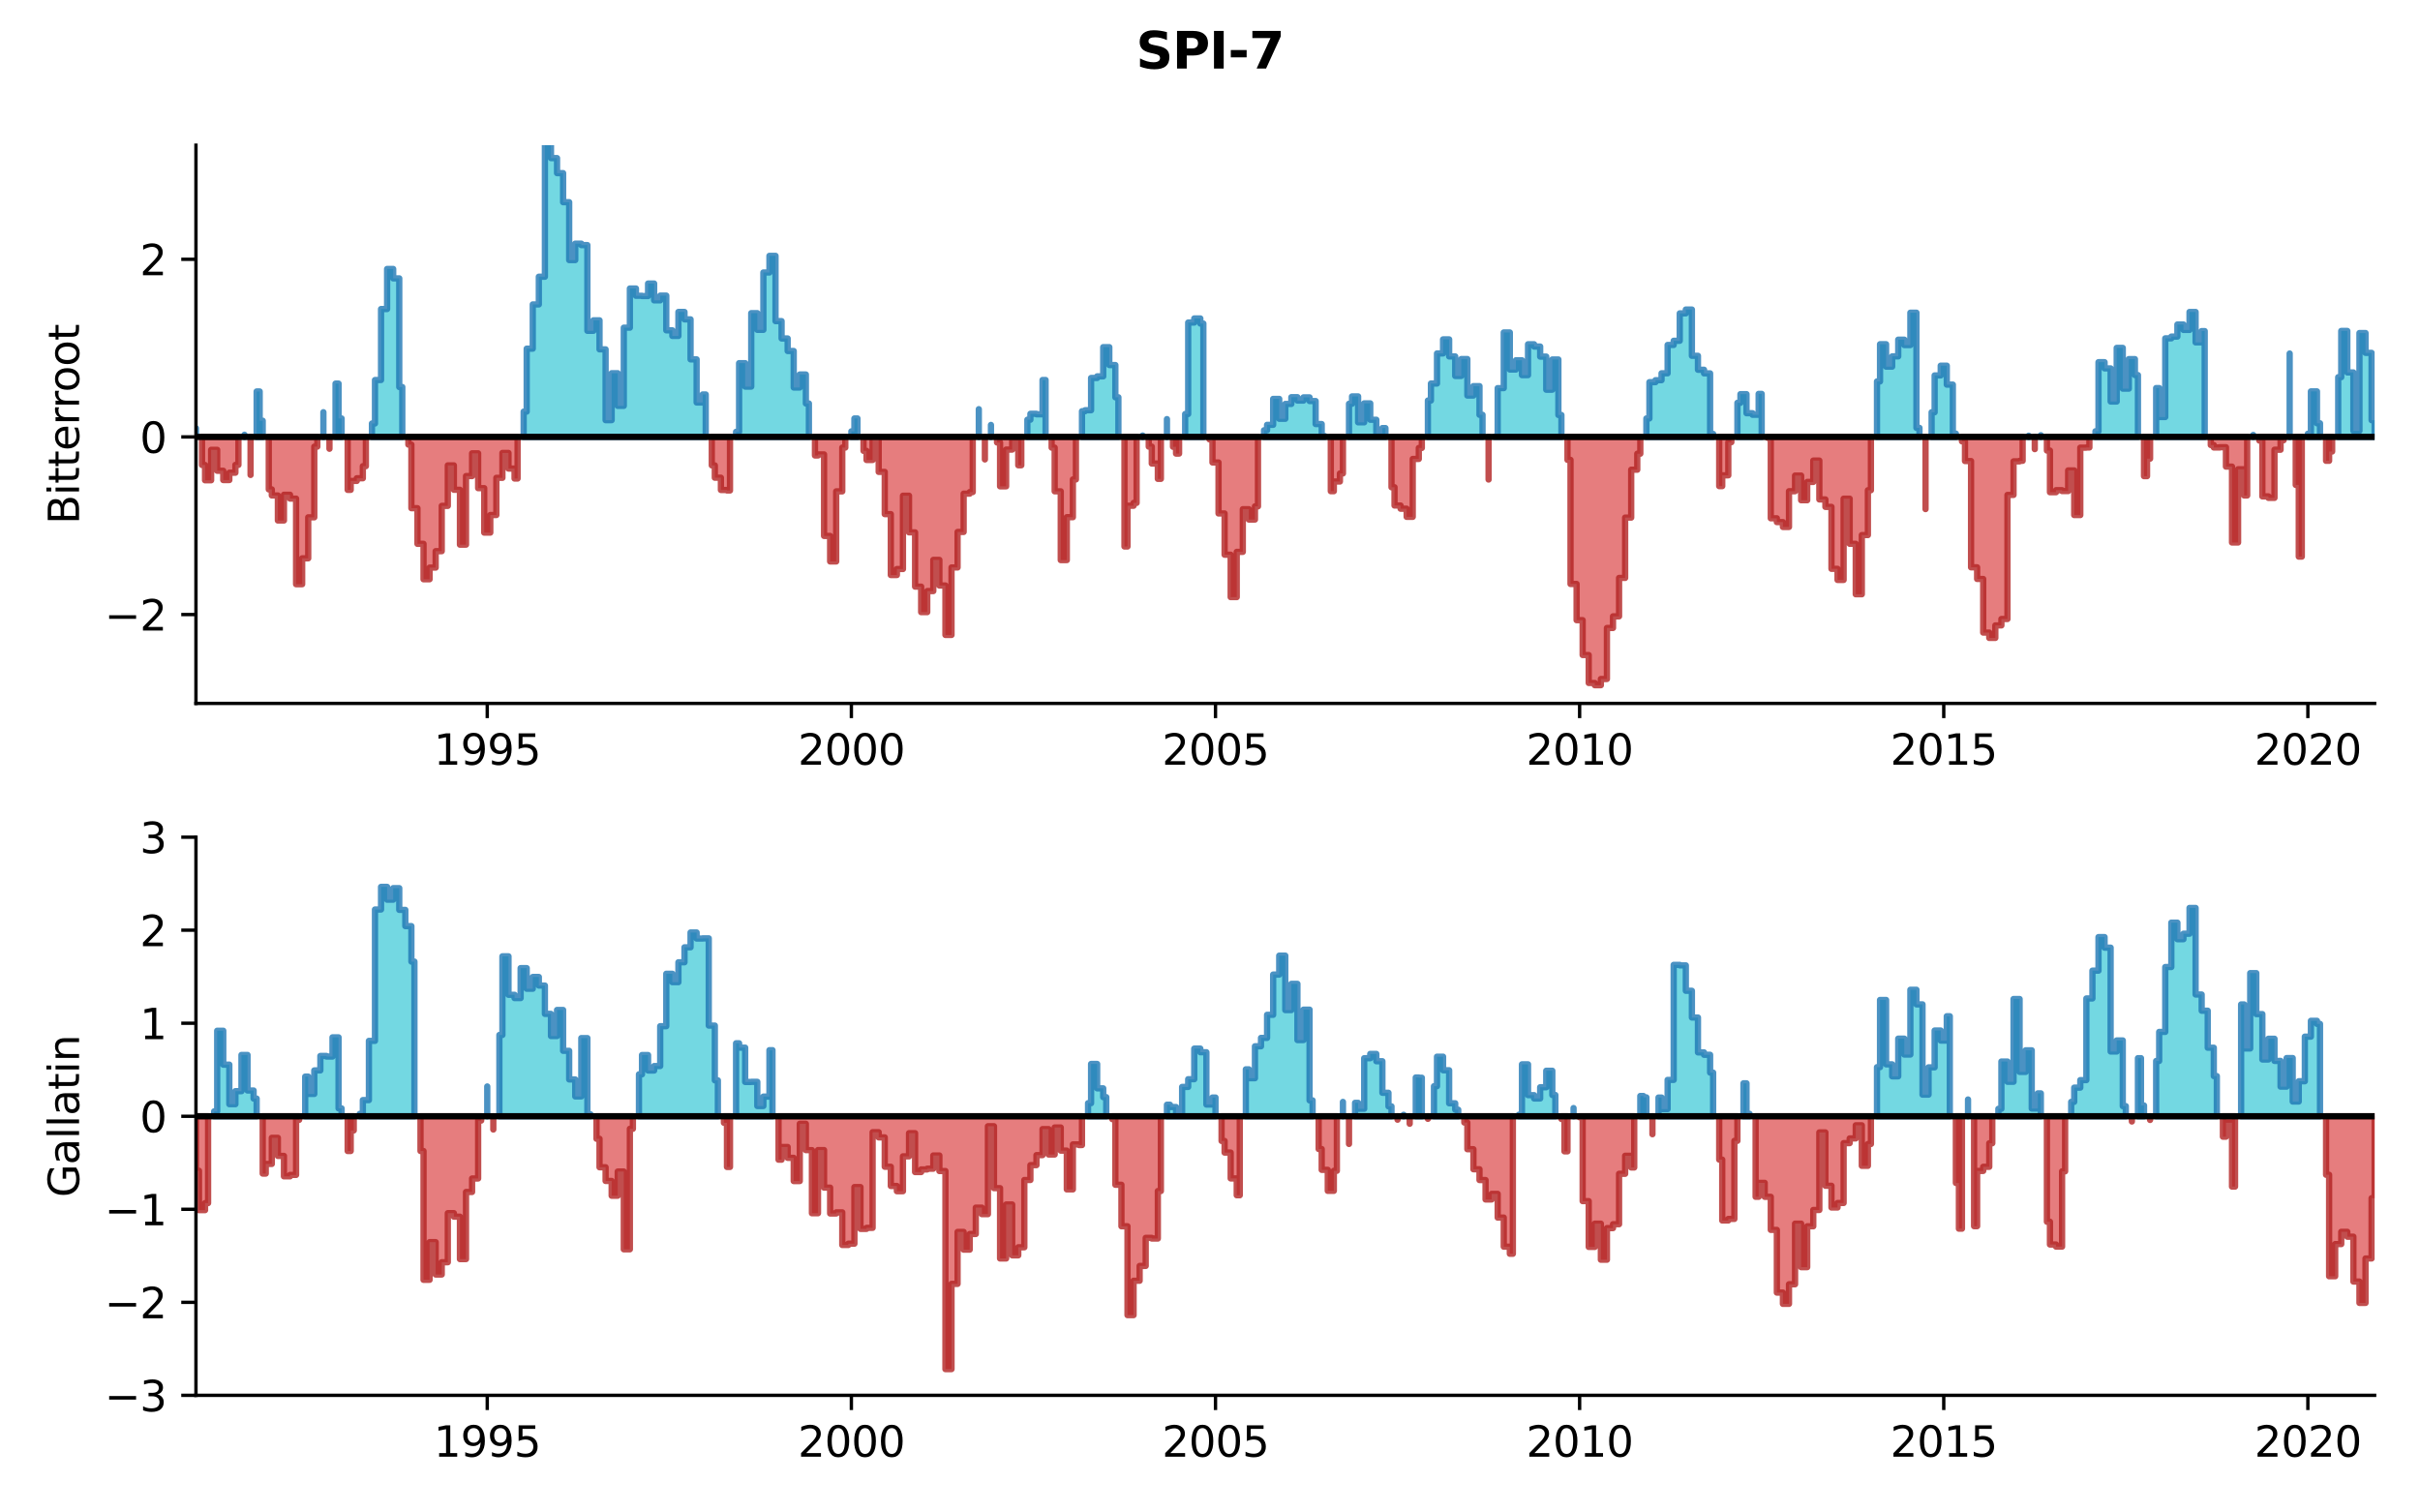 <?xml version="1.0" encoding="utf-8" standalone="no"?>
<!DOCTYPE svg PUBLIC "-//W3C//DTD SVG 1.1//EN"
  "http://www.w3.org/Graphics/SVG/1.1/DTD/svg11.dtd">
<svg xmlns:xlink="http://www.w3.org/1999/xlink" width="576pt" height="360pt" viewBox="0 0 576 360" xmlns="http://www.w3.org/2000/svg" version="1.1">
 <defs>
  <style type="text/css">*{stroke-linejoin: round; stroke-linecap: butt}</style>
 </defs>
 <g id="figure_1">
  <g id="patch_1">
   <path d="M 0 360 
L 576 360 
L 576 0 
L 0 0 
z
" style="fill: #ffffff"/>
  </g>
  <g id="axes_1">
   <g id="patch_2">
    <path d="M 46.64 167.42 
L 565.2 167.42 
L 565.2 34.56 
L 46.64 34.56 
z
" style="fill: #ffffff"/>
   </g>
   <g id="PolyCollection_1">
    <path d="M 46.64 103.995 
L 46.64 101.941 
L 46.64 101.941 
L 46.64 103.995 
L 46.64 103.995 
L 46.64 103.995 
z
" clip-path="url(#p83ea08690a)" style="fill: #17becf; fill-opacity: 0.6; stroke: #1f77b4; stroke-opacity: 0.8; stroke-width: 1.5"/>
    <path d="M 58.196 103.995 
L 58.196 103.477 
L 58.196 103.477 
L 58.196 103.995 
L 58.196 103.995 
L 58.196 103.995 
z
" clip-path="url(#p83ea08690a)" style="fill: #17becf; fill-opacity: 0.6; stroke: #1f77b4; stroke-opacity: 0.8; stroke-width: 1.5"/>
    <path d="M 61.085 103.995 
L 61.085 93.178 
L 61.807 93.178 
L 61.807 100.142 
L 62.529 100.142 
L 62.529 103.995 
L 62.529 103.995 
L 61.807 103.995 
L 61.807 103.995 
L 61.085 103.995 
z
" clip-path="url(#p83ea08690a)" style="fill: #17becf; fill-opacity: 0.6; stroke: #1f77b4; stroke-opacity: 0.8; stroke-width: 1.5"/>
    <path d="M 76.974 103.995 
L 76.974 98.116 
L 76.974 98.116 
L 76.974 103.995 
L 76.974 103.995 
L 76.974 103.995 
z
" clip-path="url(#p83ea08690a)" style="fill: #17becf; fill-opacity: 0.6; stroke: #1f77b4; stroke-opacity: 0.8; stroke-width: 1.5"/>
    <path d="M 79.863 103.995 
L 79.863 91.303 
L 80.585 91.303 
L 80.585 99.601 
L 81.307 99.601 
L 81.307 103.995 
L 81.307 103.995 
L 80.585 103.995 
L 80.585 103.995 
L 79.863 103.995 
z
" clip-path="url(#p83ea08690a)" style="fill: #17becf; fill-opacity: 0.6; stroke: #1f77b4; stroke-opacity: 0.8; stroke-width: 1.5"/>
    <path d="M 88.529 103.995 
L 88.529 100.799 
L 89.251 100.799 
L 89.251 90.455 
L 90.696 90.455 
L 90.696 73.556 
L 92.14 73.556 
L 92.14 64.013 
L 93.585 64.013 
L 93.585 66.253 
L 95.029 66.253 
L 95.029 92.116 
L 95.752 92.116 
L 95.752 103.995 
L 95.752 103.995 
L 95.029 103.995 
L 95.029 103.995 
L 93.585 103.995 
L 93.585 103.995 
L 92.14 103.995 
L 92.14 103.995 
L 90.696 103.995 
L 90.696 103.995 
L 89.251 103.995 
L 89.251 103.995 
L 88.529 103.995 
z
" clip-path="url(#p83ea08690a)" style="fill: #17becf; fill-opacity: 0.6; stroke: #1f77b4; stroke-opacity: 0.8; stroke-width: 1.5"/>
    <path d="M 124.641 103.995 
L 124.641 97.977 
L 125.363 97.977 
L 125.363 82.989 
L 126.807 82.989 
L 126.807 72.459 
L 128.252 72.459 
L 128.252 65.865 
L 129.696 65.865 
L 129.696 34.56 
L 131.141 34.56 
L 131.141 37.631 
L 132.585 37.631 
L 132.585 41.208 
L 134.03 41.208 
L 134.03 48.124 
L 135.474 48.124 
L 135.474 61.903 
L 136.919 61.903 
L 136.919 57.993 
L 138.363 57.993 
L 138.363 58.339 
L 139.807 58.339 
L 139.807 78.734 
L 141.252 78.734 
L 141.252 76.243 
L 142.696 76.243 
L 142.696 83.154 
L 144.141 83.154 
L 144.141 100.006 
L 145.585 100.006 
L 145.585 88.836 
L 147.03 88.836 
L 147.03 96.605 
L 148.474 96.605 
L 148.474 77.993 
L 149.919 77.993 
L 149.919 68.671 
L 151.363 68.671 
L 151.363 70.404 
L 152.808 70.404 
L 152.808 70.466 
L 154.252 70.466 
L 154.252 67.489 
L 155.696 67.489 
L 155.696 71.493 
L 157.141 71.493 
L 157.141 70.363 
L 158.585 70.363 
L 158.585 78.623 
L 160.03 78.623 
L 160.03 79.959 
L 161.474 79.959 
L 161.474 74.254 
L 162.919 74.254 
L 162.919 76.013 
L 164.363 76.013 
L 164.363 85.538 
L 165.808 85.538 
L 165.808 95.797 
L 167.252 95.797 
L 167.252 93.892 
L 167.974 93.892 
L 167.974 103.995 
L 167.974 103.995 
L 167.252 103.995 
L 167.252 103.995 
L 165.808 103.995 
L 165.808 103.995 
L 164.363 103.995 
L 164.363 103.995 
L 162.919 103.995 
L 162.919 103.995 
L 161.474 103.995 
L 161.474 103.995 
L 160.03 103.995 
L 160.03 103.995 
L 158.585 103.995 
L 158.585 103.995 
L 157.141 103.995 
L 157.141 103.995 
L 155.696 103.995 
L 155.696 103.995 
L 154.252 103.995 
L 154.252 103.995 
L 152.808 103.995 
L 152.808 103.995 
L 151.363 103.995 
L 151.363 103.995 
L 149.919 103.995 
L 149.919 103.995 
L 148.474 103.995 
L 148.474 103.995 
L 147.03 103.995 
L 147.03 103.995 
L 145.585 103.995 
L 145.585 103.995 
L 144.141 103.995 
L 144.141 103.995 
L 142.696 103.995 
L 142.696 103.995 
L 141.252 103.995 
L 141.252 103.995 
L 139.807 103.995 
L 139.807 103.995 
L 138.363 103.995 
L 138.363 103.995 
L 136.919 103.995 
L 136.919 103.995 
L 135.474 103.995 
L 135.474 103.995 
L 134.03 103.995 
L 134.03 103.995 
L 132.585 103.995 
L 132.585 103.995 
L 131.141 103.995 
L 131.141 103.995 
L 129.696 103.995 
L 129.696 103.995 
L 128.252 103.995 
L 128.252 103.995 
L 126.807 103.995 
L 126.807 103.995 
L 125.363 103.995 
L 125.363 103.995 
L 124.641 103.995 
z
" clip-path="url(#p83ea08690a)" style="fill: #17becf; fill-opacity: 0.6; stroke: #1f77b4; stroke-opacity: 0.8; stroke-width: 1.5"/>
    <path d="M 175.197 103.995 
L 175.197 102.784 
L 175.919 102.784 
L 175.919 86.437 
L 177.363 86.437 
L 177.363 92.018 
L 178.808 92.018 
L 178.808 74.538 
L 180.252 74.538 
L 180.252 78.508 
L 181.697 78.508 
L 181.697 64.859 
L 183.141 64.859 
L 183.141 60.897 
L 184.586 60.897 
L 184.586 76.433 
L 186.03 76.433 
L 186.03 80.562 
L 187.475 80.562 
L 187.475 83.544 
L 188.919 83.544 
L 188.919 92.236 
L 190.363 92.236 
L 190.363 89.138 
L 191.808 89.138 
L 191.808 96.035 
L 192.53 96.035 
L 192.53 103.995 
L 192.53 103.995 
L 191.808 103.995 
L 191.808 103.995 
L 190.363 103.995 
L 190.363 103.995 
L 188.919 103.995 
L 188.919 103.995 
L 187.475 103.995 
L 187.475 103.995 
L 186.03 103.995 
L 186.03 103.995 
L 184.586 103.995 
L 184.586 103.995 
L 183.141 103.995 
L 183.141 103.995 
L 181.697 103.995 
L 181.697 103.995 
L 180.252 103.995 
L 180.252 103.995 
L 178.808 103.995 
L 178.808 103.995 
L 177.363 103.995 
L 177.363 103.995 
L 175.919 103.995 
L 175.919 103.995 
L 175.197 103.995 
z
" clip-path="url(#p83ea08690a)" style="fill: #17becf; fill-opacity: 0.6; stroke: #1f77b4; stroke-opacity: 0.8; stroke-width: 1.5"/>
    <path d="M 202.641 103.995 
L 202.641 102.674 
L 203.364 102.674 
L 203.364 99.602 
L 204.086 99.602 
L 204.086 103.995 
L 204.086 103.995 
L 203.364 103.995 
L 203.364 103.995 
L 202.641 103.995 
z
" clip-path="url(#p83ea08690a)" style="fill: #17becf; fill-opacity: 0.6; stroke: #1f77b4; stroke-opacity: 0.8; stroke-width: 1.5"/>
    <path d="M 232.975 103.995 
L 232.975 97.393 
L 232.975 97.393 
L 232.975 103.995 
L 232.975 103.995 
L 232.975 103.995 
z
" clip-path="url(#p83ea08690a)" style="fill: #17becf; fill-opacity: 0.6; stroke: #1f77b4; stroke-opacity: 0.8; stroke-width: 1.5"/>
    <path d="M 235.864 103.995 
L 235.864 101.145 
L 235.864 101.145 
L 235.864 103.995 
L 235.864 103.995 
L 235.864 103.995 
z
" clip-path="url(#p83ea08690a)" style="fill: #17becf; fill-opacity: 0.6; stroke: #1f77b4; stroke-opacity: 0.8; stroke-width: 1.5"/>
    <path d="M 244.531 103.995 
L 244.531 99.9 
L 245.253 99.9 
L 245.253 98.492 
L 246.697 98.492 
L 246.697 98.608 
L 248.142 98.608 
L 248.142 90.445 
L 248.864 90.445 
L 248.864 103.995 
L 248.864 103.995 
L 248.142 103.995 
L 248.142 103.995 
L 246.697 103.995 
L 246.697 103.995 
L 245.253 103.995 
L 245.253 103.995 
L 244.531 103.995 
z
" clip-path="url(#p83ea08690a)" style="fill: #17becf; fill-opacity: 0.6; stroke: #1f77b4; stroke-opacity: 0.8; stroke-width: 1.5"/>
    <path d="M 257.531 103.995 
L 257.531 97.877 
L 258.253 97.877 
L 258.253 97.648 
L 259.697 97.648 
L 259.697 89.965 
L 261.142 89.965 
L 261.142 89.58 
L 262.586 89.58 
L 262.586 82.626 
L 264.031 82.626 
L 264.031 86.888 
L 265.475 86.888 
L 265.475 94.563 
L 266.197 94.563 
L 266.197 103.995 
L 266.197 103.995 
L 265.475 103.995 
L 265.475 103.995 
L 264.031 103.995 
L 264.031 103.995 
L 262.586 103.995 
L 262.586 103.995 
L 261.142 103.995 
L 261.142 103.995 
L 259.697 103.995 
L 259.697 103.995 
L 258.253 103.995 
L 258.253 103.995 
L 257.531 103.995 
z
" clip-path="url(#p83ea08690a)" style="fill: #17becf; fill-opacity: 0.6; stroke: #1f77b4; stroke-opacity: 0.8; stroke-width: 1.5"/>
    <path d="M 271.975 103.995 
L 271.975 103.66 
L 271.975 103.66 
L 271.975 103.995 
L 271.975 103.995 
L 271.975 103.995 
z
" clip-path="url(#p83ea08690a)" style="fill: #17becf; fill-opacity: 0.6; stroke: #1f77b4; stroke-opacity: 0.8; stroke-width: 1.5"/>
    <path d="M 277.753 103.995 
L 277.753 99.753 
L 277.753 99.753 
L 277.753 103.995 
L 277.753 103.995 
L 277.753 103.995 
z
" clip-path="url(#p83ea08690a)" style="fill: #17becf; fill-opacity: 0.6; stroke: #1f77b4; stroke-opacity: 0.8; stroke-width: 1.5"/>
    <path d="M 282.086 103.995 
L 282.086 98.548 
L 282.809 98.548 
L 282.809 76.773 
L 284.253 76.773 
L 284.253 75.798 
L 285.698 75.798 
L 285.698 77.014 
L 286.42 77.014 
L 286.42 103.995 
L 286.42 103.995 
L 285.698 103.995 
L 285.698 103.995 
L 284.253 103.995 
L 284.253 103.995 
L 282.809 103.995 
L 282.809 103.995 
L 282.086 103.995 
z
" clip-path="url(#p83ea08690a)" style="fill: #17becf; fill-opacity: 0.6; stroke: #1f77b4; stroke-opacity: 0.8; stroke-width: 1.5"/>
    <path d="M 300.864 103.995 
L 300.864 102.412 
L 301.587 102.412 
L 301.587 101.12 
L 303.031 101.12 
L 303.031 94.946 
L 304.476 94.946 
L 304.476 99.68 
L 305.92 99.68 
L 305.92 96.144 
L 307.364 96.144 
L 307.364 94.54 
L 308.809 94.54 
L 308.809 95.344 
L 310.253 95.344 
L 310.253 94.585 
L 311.698 94.585 
L 311.698 95.455 
L 313.142 95.455 
L 313.142 100.931 
L 314.587 100.931 
L 314.587 103.792 
L 315.309 103.792 
L 315.309 103.995 
L 315.309 103.995 
L 314.587 103.995 
L 314.587 103.995 
L 313.142 103.995 
L 313.142 103.995 
L 311.698 103.995 
L 311.698 103.995 
L 310.253 103.995 
L 310.253 103.995 
L 308.809 103.995 
L 308.809 103.995 
L 307.364 103.995 
L 307.364 103.995 
L 305.92 103.995 
L 305.92 103.995 
L 304.476 103.995 
L 304.476 103.995 
L 303.031 103.995 
L 303.031 103.995 
L 301.587 103.995 
L 301.587 103.995 
L 300.864 103.995 
z
" clip-path="url(#p83ea08690a)" style="fill: #17becf; fill-opacity: 0.6; stroke: #1f77b4; stroke-opacity: 0.8; stroke-width: 1.5"/>
    <path d="M 321.087 103.995 
L 321.087 96.106 
L 321.809 96.106 
L 321.809 94.354 
L 323.253 94.354 
L 323.253 100.521 
L 324.698 100.521 
L 324.698 96.009 
L 326.142 96.009 
L 326.142 99.907 
L 327.587 99.907 
L 327.587 103.148 
L 329.031 103.148 
L 329.031 101.889 
L 329.754 101.889 
L 329.754 103.995 
L 329.754 103.995 
L 329.031 103.995 
L 329.031 103.995 
L 327.587 103.995 
L 327.587 103.995 
L 326.142 103.995 
L 326.142 103.995 
L 324.698 103.995 
L 324.698 103.995 
L 323.253 103.995 
L 323.253 103.995 
L 321.809 103.995 
L 321.809 103.995 
L 321.087 103.995 
z
" clip-path="url(#p83ea08690a)" style="fill: #17becf; fill-opacity: 0.6; stroke: #1f77b4; stroke-opacity: 0.8; stroke-width: 1.5"/>
    <path d="M 339.865 103.995 
L 339.865 95.335 
L 340.587 95.335 
L 340.587 91.287 
L 342.031 91.287 
L 342.031 84.126 
L 343.476 84.126 
L 343.476 80.78 
L 344.92 80.78 
L 344.92 84.836 
L 346.365 84.836 
L 346.365 89.483 
L 347.809 89.483 
L 347.809 85.461 
L 349.254 85.461 
L 349.254 94.145 
L 350.698 94.145 
L 350.698 91.905 
L 352.143 91.905 
L 352.143 98.732 
L 352.865 98.732 
L 352.865 103.995 
L 352.865 103.995 
L 352.143 103.995 
L 352.143 103.995 
L 350.698 103.995 
L 350.698 103.995 
L 349.254 103.995 
L 349.254 103.995 
L 347.809 103.995 
L 347.809 103.995 
L 346.365 103.995 
L 346.365 103.995 
L 344.92 103.995 
L 344.92 103.995 
L 343.476 103.995 
L 343.476 103.995 
L 342.031 103.995 
L 342.031 103.995 
L 340.587 103.995 
L 340.587 103.995 
L 339.865 103.995 
z
" clip-path="url(#p83ea08690a)" style="fill: #17becf; fill-opacity: 0.6; stroke: #1f77b4; stroke-opacity: 0.8; stroke-width: 1.5"/>
    <path d="M 355.754 103.995 
L 355.754 103.926 
L 356.476 103.926 
L 356.476 92.381 
L 357.92 92.381 
L 357.92 79.133 
L 359.365 79.133 
L 359.365 87.953 
L 360.809 87.953 
L 360.809 85.754 
L 362.254 85.754 
L 362.254 89.286 
L 363.698 89.286 
L 363.698 81.944 
L 365.143 81.944 
L 365.143 82.484 
L 366.587 82.484 
L 366.587 84.878 
L 368.032 84.878 
L 368.032 92.758 
L 369.476 92.758 
L 369.476 85.565 
L 370.921 85.565 
L 370.921 98.774 
L 371.643 98.774 
L 371.643 103.995 
L 371.643 103.995 
L 370.921 103.995 
L 370.921 103.995 
L 369.476 103.995 
L 369.476 103.995 
L 368.032 103.995 
L 368.032 103.995 
L 366.587 103.995 
L 366.587 103.995 
L 365.143 103.995 
L 365.143 103.995 
L 363.698 103.995 
L 363.698 103.995 
L 362.254 103.995 
L 362.254 103.995 
L 360.809 103.995 
L 360.809 103.995 
L 359.365 103.995 
L 359.365 103.995 
L 357.92 103.995 
L 357.92 103.995 
L 356.476 103.995 
L 356.476 103.995 
L 355.754 103.995 
z
" clip-path="url(#p83ea08690a)" style="fill: #17becf; fill-opacity: 0.6; stroke: #1f77b4; stroke-opacity: 0.8; stroke-width: 1.5"/>
    <path d="M 391.865 103.995 
L 391.865 99.601 
L 392.587 99.601 
L 392.587 90.962 
L 394.032 90.962 
L 394.032 90.493 
L 395.476 90.493 
L 395.476 88.85 
L 396.921 88.85 
L 396.921 82.109 
L 398.365 82.109 
L 398.365 81.116 
L 399.81 81.116 
L 399.81 74.585 
L 401.254 74.585 
L 401.254 73.679 
L 402.699 73.679 
L 402.699 84.69 
L 404.143 84.69 
L 404.143 88.008 
L 405.588 88.008 
L 405.588 88.867 
L 407.032 88.867 
L 407.032 103.282 
L 407.754 103.282 
L 407.754 103.995 
L 407.754 103.995 
L 407.032 103.995 
L 407.032 103.995 
L 405.588 103.995 
L 405.588 103.995 
L 404.143 103.995 
L 404.143 103.995 
L 402.699 103.995 
L 402.699 103.995 
L 401.254 103.995 
L 401.254 103.995 
L 399.81 103.995 
L 399.81 103.995 
L 398.365 103.995 
L 398.365 103.995 
L 396.921 103.995 
L 396.921 103.995 
L 395.476 103.995 
L 395.476 103.995 
L 394.032 103.995 
L 394.032 103.995 
L 392.587 103.995 
L 392.587 103.995 
L 391.865 103.995 
z
" clip-path="url(#p83ea08690a)" style="fill: #17becf; fill-opacity: 0.6; stroke: #1f77b4; stroke-opacity: 0.8; stroke-width: 1.5"/>
    <path d="M 413.532 103.995 
L 413.532 95.882 
L 414.254 95.882 
L 414.254 93.817 
L 415.699 93.817 
L 415.699 98.354 
L 417.143 98.354 
L 417.143 98.727 
L 418.588 98.727 
L 418.588 93.749 
L 419.31 93.749 
L 419.31 103.995 
L 419.31 103.995 
L 418.588 103.995 
L 418.588 103.995 
L 417.143 103.995 
L 417.143 103.995 
L 415.699 103.995 
L 415.699 103.995 
L 414.254 103.995 
L 414.254 103.995 
L 413.532 103.995 
z
" clip-path="url(#p83ea08690a)" style="fill: #17becf; fill-opacity: 0.6; stroke: #1f77b4; stroke-opacity: 0.8; stroke-width: 1.5"/>
    <path d="M 446.755 103.995 
L 446.755 90.791 
L 447.477 90.791 
L 447.477 81.931 
L 448.921 81.931 
L 448.921 87.268 
L 450.366 87.268 
L 450.366 84.821 
L 451.81 84.821 
L 451.81 80.85 
L 453.255 80.85 
L 453.255 82.133 
L 454.699 82.133 
L 454.699 74.434 
L 456.144 74.434 
L 456.144 101.839 
L 456.866 101.839 
L 456.866 103.995 
L 456.866 103.995 
L 456.144 103.995 
L 456.144 103.995 
L 454.699 103.995 
L 454.699 103.995 
L 453.255 103.995 
L 453.255 103.995 
L 451.81 103.995 
L 451.81 103.995 
L 450.366 103.995 
L 450.366 103.995 
L 448.921 103.995 
L 448.921 103.995 
L 447.477 103.995 
L 447.477 103.995 
L 446.755 103.995 
z
" clip-path="url(#p83ea08690a)" style="fill: #17becf; fill-opacity: 0.6; stroke: #1f77b4; stroke-opacity: 0.8; stroke-width: 1.5"/>
    <path d="M 459.755 103.995 
L 459.755 98.128 
L 460.477 98.128 
L 460.477 89.355 
L 461.921 89.355 
L 461.921 87.035 
L 463.366 87.035 
L 463.366 91.547 
L 464.81 91.547 
L 464.81 103.211 
L 465.532 103.211 
L 465.532 103.995 
L 465.532 103.995 
L 464.81 103.995 
L 464.81 103.995 
L 463.366 103.995 
L 463.366 103.995 
L 461.921 103.995 
L 461.921 103.995 
L 460.477 103.995 
L 460.477 103.995 
L 459.755 103.995 
z
" clip-path="url(#p83ea08690a)" style="fill: #17becf; fill-opacity: 0.6; stroke: #1f77b4; stroke-opacity: 0.8; stroke-width: 1.5"/>
    <path d="M 482.866 103.995 
L 482.866 103.705 
L 482.866 103.705 
L 482.866 103.995 
L 482.866 103.995 
L 482.866 103.995 
z
" clip-path="url(#p83ea08690a)" style="fill: #17becf; fill-opacity: 0.6; stroke: #1f77b4; stroke-opacity: 0.8; stroke-width: 1.5"/>
    <path d="M 485.755 103.995 
L 485.755 103.59 
L 485.755 103.59 
L 485.755 103.995 
L 485.755 103.995 
L 485.755 103.995 
z
" clip-path="url(#p83ea08690a)" style="fill: #17becf; fill-opacity: 0.6; stroke: #1f77b4; stroke-opacity: 0.8; stroke-width: 1.5"/>
    <path d="M 498.755 103.995 
L 498.755 102.654 
L 499.477 102.654 
L 499.477 86.205 
L 500.922 86.205 
L 500.922 87.681 
L 502.366 87.681 
L 502.366 95.567 
L 503.811 95.567 
L 503.811 82.807 
L 505.255 82.807 
L 505.255 92.506 
L 506.699 92.506 
L 506.699 85.473 
L 508.144 85.473 
L 508.144 89.276 
L 508.866 89.276 
L 508.866 103.995 
L 508.866 103.995 
L 508.144 103.995 
L 508.144 103.995 
L 506.699 103.995 
L 506.699 103.995 
L 505.255 103.995 
L 505.255 103.995 
L 503.811 103.995 
L 503.811 103.995 
L 502.366 103.995 
L 502.366 103.995 
L 500.922 103.995 
L 500.922 103.995 
L 499.477 103.995 
L 499.477 103.995 
L 498.755 103.995 
z
" clip-path="url(#p83ea08690a)" style="fill: #17becf; fill-opacity: 0.6; stroke: #1f77b4; stroke-opacity: 0.8; stroke-width: 1.5"/>
    <path d="M 513.2 103.995 
L 513.2 92.366 
L 513.922 92.366 
L 513.922 99.263 
L 515.366 99.263 
L 515.366 80.532 
L 516.811 80.532 
L 516.811 80.116 
L 518.255 80.116 
L 518.255 77.237 
L 519.7 77.237 
L 519.7 78.53 
L 521.144 78.53 
L 521.144 74.258 
L 522.589 74.258 
L 522.589 81.491 
L 524.033 81.491 
L 524.033 78.804 
L 524.755 78.804 
L 524.755 103.995 
L 524.755 103.995 
L 524.033 103.995 
L 524.033 103.995 
L 522.589 103.995 
L 522.589 103.995 
L 521.144 103.995 
L 521.144 103.995 
L 519.7 103.995 
L 519.7 103.995 
L 518.255 103.995 
L 518.255 103.995 
L 516.811 103.995 
L 516.811 103.995 
L 515.366 103.995 
L 515.366 103.995 
L 513.922 103.995 
L 513.922 103.995 
L 513.2 103.995 
z
" clip-path="url(#p83ea08690a)" style="fill: #17becf; fill-opacity: 0.6; stroke: #1f77b4; stroke-opacity: 0.8; stroke-width: 1.5"/>
    <path d="M 536.311 103.995 
L 536.311 103.528 
L 536.311 103.528 
L 536.311 103.995 
L 536.311 103.995 
L 536.311 103.995 
z
" clip-path="url(#p83ea08690a)" style="fill: #17becf; fill-opacity: 0.6; stroke: #1f77b4; stroke-opacity: 0.8; stroke-width: 1.5"/>
    <path d="M 544.978 103.995 
L 544.978 84.142 
L 544.978 84.142 
L 544.978 103.995 
L 544.978 103.995 
L 544.978 103.995 
z
" clip-path="url(#p83ea08690a)" style="fill: #17becf; fill-opacity: 0.6; stroke: #1f77b4; stroke-opacity: 0.8; stroke-width: 1.5"/>
    <path d="M 549.311 103.995 
L 549.311 103.238 
L 550.033 103.238 
L 550.033 93.158 
L 551.478 93.158 
L 551.478 100.752 
L 552.2 100.752 
L 552.2 103.995 
L 552.2 103.995 
L 551.478 103.995 
L 551.478 103.995 
L 550.033 103.995 
L 550.033 103.995 
L 549.311 103.995 
z
" clip-path="url(#p83ea08690a)" style="fill: #17becf; fill-opacity: 0.6; stroke: #1f77b4; stroke-opacity: 0.8; stroke-width: 1.5"/>
    <path d="M 556.533 103.995 
L 556.533 89.778 
L 557.255 89.778 
L 557.255 78.77 
L 558.7 78.77 
L 558.7 88.649 
L 560.144 88.649 
L 560.144 102.548 
L 561.589 102.548 
L 561.589 79.267 
L 563.033 79.267 
L 563.033 83.984 
L 564.478 83.984 
L 564.478 100.013 
L 565.2 100.013 
L 565.2 103.995 
L 565.2 103.995 
L 564.478 103.995 
L 564.478 103.995 
L 563.033 103.995 
L 563.033 103.995 
L 561.589 103.995 
L 561.589 103.995 
L 560.144 103.995 
L 560.144 103.995 
L 558.7 103.995 
L 558.7 103.995 
L 557.255 103.995 
L 557.255 103.995 
L 556.533 103.995 
z
" clip-path="url(#p83ea08690a)" style="fill: #17becf; fill-opacity: 0.6; stroke: #1f77b4; stroke-opacity: 0.8; stroke-width: 1.5"/>
   </g>
   <g id="PolyCollection_2">
    <path d="M 48.084 103.995 
L 48.084 110.677 
L 48.807 110.677 
L 48.807 114.315 
L 50.251 114.315 
L 50.251 107.07 
L 51.696 107.07 
L 51.696 112.048 
L 53.14 112.048 
L 53.14 114.26 
L 54.585 114.26 
L 54.585 112.514 
L 56.029 112.514 
L 56.029 110.653 
L 56.751 110.653 
L 56.751 103.995 
L 56.751 103.995 
L 56.029 103.995 
L 56.029 103.995 
L 54.585 103.995 
L 54.585 103.995 
L 53.14 103.995 
L 53.14 103.995 
L 51.696 103.995 
L 51.696 103.995 
L 50.251 103.995 
L 50.251 103.995 
L 48.807 103.995 
L 48.807 103.995 
L 48.084 103.995 
z
" clip-path="url(#p83ea08690a)" style="fill: #d62728; fill-opacity: 0.6; stroke: #b22222; stroke-opacity: 0.8; stroke-width: 1.5"/>
    <path d="M 59.64 103.995 
L 59.64 113.047 
L 59.64 113.047 
L 59.64 103.995 
L 59.64 103.995 
L 59.64 103.995 
z
" clip-path="url(#p83ea08690a)" style="fill: #d62728; fill-opacity: 0.6; stroke: #b22222; stroke-opacity: 0.8; stroke-width: 1.5"/>
    <path d="M 63.973 103.995 
L 63.973 116.486 
L 64.696 116.486 
L 64.696 117.928 
L 66.14 117.928 
L 66.14 123.886 
L 67.585 123.886 
L 67.585 117.756 
L 69.029 117.756 
L 69.029 118.678 
L 70.474 118.678 
L 70.474 139.053 
L 71.918 139.053 
L 71.918 132.894 
L 73.362 132.894 
L 73.362 123.132 
L 74.807 123.132 
L 74.807 106.304 
L 75.529 106.304 
L 75.529 103.995 
L 75.529 103.995 
L 74.807 103.995 
L 74.807 103.995 
L 73.362 103.995 
L 73.362 103.995 
L 71.918 103.995 
L 71.918 103.995 
L 70.474 103.995 
L 70.474 103.995 
L 69.029 103.995 
L 69.029 103.995 
L 67.585 103.995 
L 67.585 103.995 
L 66.14 103.995 
L 66.14 103.995 
L 64.696 103.995 
L 64.696 103.995 
L 63.973 103.995 
z
" clip-path="url(#p83ea08690a)" style="fill: #d62728; fill-opacity: 0.6; stroke: #b22222; stroke-opacity: 0.8; stroke-width: 1.5"/>
    <path d="M 78.418 103.995 
L 78.418 106.816 
L 78.418 106.816 
L 78.418 103.995 
L 78.418 103.995 
L 78.418 103.995 
z
" clip-path="url(#p83ea08690a)" style="fill: #d62728; fill-opacity: 0.6; stroke: #b22222; stroke-opacity: 0.8; stroke-width: 1.5"/>
    <path d="M 82.751 103.995 
L 82.751 116.597 
L 83.474 116.597 
L 83.474 114.473 
L 84.918 114.473 
L 84.918 113.835 
L 86.363 113.835 
L 86.363 110.955 
L 87.085 110.955 
L 87.085 103.995 
L 87.085 103.995 
L 86.363 103.995 
L 86.363 103.995 
L 84.918 103.995 
L 84.918 103.995 
L 83.474 103.995 
L 83.474 103.995 
L 82.751 103.995 
z
" clip-path="url(#p83ea08690a)" style="fill: #d62728; fill-opacity: 0.6; stroke: #b22222; stroke-opacity: 0.8; stroke-width: 1.5"/>
    <path d="M 97.196 103.995 
L 97.196 105.821 
L 97.918 105.821 
L 97.918 120.962 
L 99.363 120.962 
L 99.363 129.443 
L 100.807 129.443 
L 100.807 137.873 
L 102.252 137.873 
L 102.252 135.1 
L 103.696 135.1 
L 103.696 131.188 
L 105.141 131.188 
L 105.141 120.41 
L 106.585 120.41 
L 106.585 110.767 
L 108.029 110.767 
L 108.029 116.575 
L 109.474 116.575 
L 109.474 129.639 
L 110.918 129.639 
L 110.918 113.314 
L 112.363 113.314 
L 112.363 107.902 
L 113.807 107.902 
L 113.807 116.193 
L 115.252 116.193 
L 115.252 126.771 
L 116.696 126.771 
L 116.696 122.585 
L 118.141 122.585 
L 118.141 113.732 
L 119.585 113.732 
L 119.585 107.809 
L 121.03 107.809 
L 121.03 111.529 
L 122.474 111.529 
L 122.474 113.897 
L 123.196 113.897 
L 123.196 103.995 
L 123.196 103.995 
L 122.474 103.995 
L 122.474 103.995 
L 121.03 103.995 
L 121.03 103.995 
L 119.585 103.995 
L 119.585 103.995 
L 118.141 103.995 
L 118.141 103.995 
L 116.696 103.995 
L 116.696 103.995 
L 115.252 103.995 
L 115.252 103.995 
L 113.807 103.995 
L 113.807 103.995 
L 112.363 103.995 
L 112.363 103.995 
L 110.918 103.995 
L 110.918 103.995 
L 109.474 103.995 
L 109.474 103.995 
L 108.029 103.995 
L 108.029 103.995 
L 106.585 103.995 
L 106.585 103.995 
L 105.141 103.995 
L 105.141 103.995 
L 103.696 103.995 
L 103.696 103.995 
L 102.252 103.995 
L 102.252 103.995 
L 100.807 103.995 
L 100.807 103.995 
L 99.363 103.995 
L 99.363 103.995 
L 97.918 103.995 
L 97.918 103.995 
L 97.196 103.995 
z
" clip-path="url(#p83ea08690a)" style="fill: #d62728; fill-opacity: 0.6; stroke: #b22222; stroke-opacity: 0.8; stroke-width: 1.5"/>
    <path d="M 169.419 103.995 
L 169.419 110.768 
L 170.141 110.768 
L 170.141 113.703 
L 171.586 113.703 
L 171.586 116.626 
L 173.03 116.626 
L 173.03 116.743 
L 173.752 116.743 
L 173.752 103.995 
L 173.752 103.995 
L 173.03 103.995 
L 173.03 103.995 
L 171.586 103.995 
L 171.586 103.995 
L 170.141 103.995 
L 170.141 103.995 
L 169.419 103.995 
z
" clip-path="url(#p83ea08690a)" style="fill: #d62728; fill-opacity: 0.6; stroke: #b22222; stroke-opacity: 0.8; stroke-width: 1.5"/>
    <path d="M 193.975 103.995 
L 193.975 108.411 
L 194.697 108.411 
L 194.697 108.158 
L 196.141 108.158 
L 196.141 127.561 
L 197.586 127.561 
L 197.586 133.636 
L 199.03 133.636 
L 199.03 116.952 
L 200.475 116.952 
L 200.475 106.53 
L 201.197 106.53 
L 201.197 103.995 
L 201.197 103.995 
L 200.475 103.995 
L 200.475 103.995 
L 199.03 103.995 
L 199.03 103.995 
L 197.586 103.995 
L 197.586 103.995 
L 196.141 103.995 
L 196.141 103.995 
L 194.697 103.995 
L 194.697 103.995 
L 193.975 103.995 
z
" clip-path="url(#p83ea08690a)" style="fill: #d62728; fill-opacity: 0.6; stroke: #b22222; stroke-opacity: 0.8; stroke-width: 1.5"/>
    <path d="M 205.53 103.995 
L 205.53 107.312 
L 206.252 107.312 
L 206.252 109.483 
L 207.697 109.483 
L 207.697 104.549 
L 209.141 104.549 
L 209.141 112.318 
L 210.586 112.318 
L 210.586 122.37 
L 212.03 122.37 
L 212.03 136.87 
L 213.475 136.87 
L 213.475 135.438 
L 214.919 135.438 
L 214.919 117.992 
L 216.364 117.992 
L 216.364 126.712 
L 217.808 126.712 
L 217.808 139.628 
L 219.253 139.628 
L 219.253 145.698 
L 220.697 145.698 
L 220.697 140.685 
L 222.142 140.685 
L 222.142 133.265 
L 223.586 133.265 
L 223.586 139.36 
L 225.03 139.36 
L 225.03 151.13 
L 226.475 151.13 
L 226.475 135.069 
L 227.919 135.069 
L 227.919 126.614 
L 229.364 126.614 
L 229.364 117.498 
L 230.808 117.498 
L 230.808 117.123 
L 231.53 117.123 
L 231.53 103.995 
L 231.53 103.995 
L 230.808 103.995 
L 230.808 103.995 
L 229.364 103.995 
L 229.364 103.995 
L 227.919 103.995 
L 227.919 103.995 
L 226.475 103.995 
L 226.475 103.995 
L 225.03 103.995 
L 225.03 103.995 
L 223.586 103.995 
L 223.586 103.995 
L 222.142 103.995 
L 222.142 103.995 
L 220.697 103.995 
L 220.697 103.995 
L 219.253 103.995 
L 219.253 103.995 
L 217.808 103.995 
L 217.808 103.995 
L 216.364 103.995 
L 216.364 103.995 
L 214.919 103.995 
L 214.919 103.995 
L 213.475 103.995 
L 213.475 103.995 
L 212.03 103.995 
L 212.03 103.995 
L 210.586 103.995 
L 210.586 103.995 
L 209.141 103.995 
L 209.141 103.995 
L 207.697 103.995 
L 207.697 103.995 
L 206.252 103.995 
L 206.252 103.995 
L 205.53 103.995 
z
" clip-path="url(#p83ea08690a)" style="fill: #d62728; fill-opacity: 0.6; stroke: #b22222; stroke-opacity: 0.8; stroke-width: 1.5"/>
    <path d="M 234.419 103.995 
L 234.419 109.353 
L 234.419 109.353 
L 234.419 103.995 
L 234.419 103.995 
L 234.419 103.995 
z
" clip-path="url(#p83ea08690a)" style="fill: #d62728; fill-opacity: 0.6; stroke: #b22222; stroke-opacity: 0.8; stroke-width: 1.5"/>
    <path d="M 237.308 103.995 
L 237.308 105.316 
L 238.031 105.316 
L 238.031 115.753 
L 239.475 115.753 
L 239.475 107.01 
L 240.919 107.01 
L 240.919 104.874 
L 242.364 104.874 
L 242.364 110.741 
L 243.086 110.741 
L 243.086 103.995 
L 243.086 103.995 
L 242.364 103.995 
L 242.364 103.995 
L 240.919 103.995 
L 240.919 103.995 
L 239.475 103.995 
L 239.475 103.995 
L 238.031 103.995 
L 238.031 103.995 
L 237.308 103.995 
z
" clip-path="url(#p83ea08690a)" style="fill: #d62728; fill-opacity: 0.6; stroke: #b22222; stroke-opacity: 0.8; stroke-width: 1.5"/>
    <path d="M 250.308 103.995 
L 250.308 106.542 
L 251.031 106.542 
L 251.031 116.942 
L 252.475 116.942 
L 252.475 133.31 
L 253.92 133.31 
L 253.92 123.098 
L 255.364 123.098 
L 255.364 114.117 
L 256.086 114.117 
L 256.086 103.995 
L 256.086 103.995 
L 255.364 103.995 
L 255.364 103.995 
L 253.92 103.995 
L 253.92 103.995 
L 252.475 103.995 
L 252.475 103.995 
L 251.031 103.995 
L 251.031 103.995 
L 250.308 103.995 
z
" clip-path="url(#p83ea08690a)" style="fill: #d62728; fill-opacity: 0.6; stroke: #b22222; stroke-opacity: 0.8; stroke-width: 1.5"/>
    <path d="M 267.642 103.995 
L 267.642 130.072 
L 268.364 130.072 
L 268.364 120.379 
L 269.809 120.379 
L 269.809 119.7 
L 270.531 119.7 
L 270.531 103.995 
L 270.531 103.995 
L 269.809 103.995 
L 269.809 103.995 
L 268.364 103.995 
L 268.364 103.995 
L 267.642 103.995 
z
" clip-path="url(#p83ea08690a)" style="fill: #d62728; fill-opacity: 0.6; stroke: #b22222; stroke-opacity: 0.8; stroke-width: 1.5"/>
    <path d="M 273.42 103.995 
L 273.42 106.302 
L 274.142 106.302 
L 274.142 110.333 
L 275.586 110.333 
L 275.586 113.976 
L 276.309 113.976 
L 276.309 103.995 
L 276.309 103.995 
L 275.586 103.995 
L 275.586 103.995 
L 274.142 103.995 
L 274.142 103.995 
L 273.42 103.995 
z
" clip-path="url(#p83ea08690a)" style="fill: #d62728; fill-opacity: 0.6; stroke: #b22222; stroke-opacity: 0.8; stroke-width: 1.5"/>
    <path d="M 279.198 103.995 
L 279.198 106.343 
L 279.92 106.343 
L 279.92 107.963 
L 280.642 107.963 
L 280.642 103.995 
L 280.642 103.995 
L 279.92 103.995 
L 279.92 103.995 
L 279.198 103.995 
z
" clip-path="url(#p83ea08690a)" style="fill: #d62728; fill-opacity: 0.6; stroke: #b22222; stroke-opacity: 0.8; stroke-width: 1.5"/>
    <path d="M 287.864 103.995 
L 287.864 104.573 
L 288.587 104.573 
L 288.587 110.077 
L 290.031 110.077 
L 290.031 122.212 
L 291.475 122.212 
L 291.475 132.03 
L 292.92 132.03 
L 292.92 142.118 
L 294.364 142.118 
L 294.364 131.355 
L 295.809 131.355 
L 295.809 121.199 
L 297.253 121.199 
L 297.253 123.663 
L 298.698 123.663 
L 298.698 120.526 
L 299.42 120.526 
L 299.42 103.995 
L 299.42 103.995 
L 298.698 103.995 
L 298.698 103.995 
L 297.253 103.995 
L 297.253 103.995 
L 295.809 103.995 
L 295.809 103.995 
L 294.364 103.995 
L 294.364 103.995 
L 292.92 103.995 
L 292.92 103.995 
L 291.475 103.995 
L 291.475 103.995 
L 290.031 103.995 
L 290.031 103.995 
L 288.587 103.995 
L 288.587 103.995 
L 287.864 103.995 
z
" clip-path="url(#p83ea08690a)" style="fill: #d62728; fill-opacity: 0.6; stroke: #b22222; stroke-opacity: 0.8; stroke-width: 1.5"/>
    <path d="M 316.753 103.995 
L 316.753 116.911 
L 317.476 116.911 
L 317.476 114.61 
L 318.92 114.61 
L 318.92 112.692 
L 319.642 112.692 
L 319.642 103.995 
L 319.642 103.995 
L 318.92 103.995 
L 318.92 103.995 
L 317.476 103.995 
L 317.476 103.995 
L 316.753 103.995 
z
" clip-path="url(#p83ea08690a)" style="fill: #d62728; fill-opacity: 0.6; stroke: #b22222; stroke-opacity: 0.8; stroke-width: 1.5"/>
    <path d="M 331.198 103.995 
L 331.198 115.973 
L 331.92 115.973 
L 331.92 120.324 
L 333.365 120.324 
L 333.365 121.082 
L 334.809 121.082 
L 334.809 123.019 
L 336.254 123.019 
L 336.254 109.238 
L 337.698 109.238 
L 337.698 106.62 
L 338.42 106.62 
L 338.42 103.995 
L 338.42 103.995 
L 337.698 103.995 
L 337.698 103.995 
L 336.254 103.995 
L 336.254 103.995 
L 334.809 103.995 
L 334.809 103.995 
L 333.365 103.995 
L 333.365 103.995 
L 331.92 103.995 
L 331.92 103.995 
L 331.198 103.995 
z
" clip-path="url(#p83ea08690a)" style="fill: #d62728; fill-opacity: 0.6; stroke: #b22222; stroke-opacity: 0.8; stroke-width: 1.5"/>
    <path d="M 354.309 103.995 
L 354.309 114.138 
L 354.309 114.138 
L 354.309 103.995 
L 354.309 103.995 
L 354.309 103.995 
z
" clip-path="url(#p83ea08690a)" style="fill: #d62728; fill-opacity: 0.6; stroke: #b22222; stroke-opacity: 0.8; stroke-width: 1.5"/>
    <path d="M 373.087 103.995 
L 373.087 109.458 
L 373.809 109.458 
L 373.809 138.994 
L 375.254 138.994 
L 375.254 147.607 
L 376.698 147.607 
L 376.698 155.91 
L 378.143 155.91 
L 378.143 162.561 
L 379.587 162.561 
L 379.587 163.089 
L 381.032 163.089 
L 381.032 161.614 
L 382.476 161.614 
L 382.476 149.469 
L 383.921 149.469 
L 383.921 146.702 
L 385.365 146.702 
L 385.365 137.557 
L 386.81 137.557 
L 386.81 123.194 
L 388.254 123.194 
L 388.254 111.798 
L 389.698 111.798 
L 389.698 107.992 
L 390.421 107.992 
L 390.421 103.995 
L 390.421 103.995 
L 389.698 103.995 
L 389.698 103.995 
L 388.254 103.995 
L 388.254 103.995 
L 386.81 103.995 
L 386.81 103.995 
L 385.365 103.995 
L 385.365 103.995 
L 383.921 103.995 
L 383.921 103.995 
L 382.476 103.995 
L 382.476 103.995 
L 381.032 103.995 
L 381.032 103.995 
L 379.587 103.995 
L 379.587 103.995 
L 378.143 103.995 
L 378.143 103.995 
L 376.698 103.995 
L 376.698 103.995 
L 375.254 103.995 
L 375.254 103.995 
L 373.809 103.995 
L 373.809 103.995 
L 373.087 103.995 
z
" clip-path="url(#p83ea08690a)" style="fill: #d62728; fill-opacity: 0.6; stroke: #b22222; stroke-opacity: 0.8; stroke-width: 1.5"/>
    <path d="M 409.199 103.995 
L 409.199 115.708 
L 409.921 115.708 
L 409.921 113.141 
L 411.365 113.141 
L 411.365 105.253 
L 412.088 105.253 
L 412.088 103.995 
L 412.088 103.995 
L 411.365 103.995 
L 411.365 103.995 
L 409.921 103.995 
L 409.921 103.995 
L 409.199 103.995 
z
" clip-path="url(#p83ea08690a)" style="fill: #d62728; fill-opacity: 0.6; stroke: #b22222; stroke-opacity: 0.8; stroke-width: 1.5"/>
    <path d="M 420.754 103.995 
L 420.754 104.217 
L 421.477 104.217 
L 421.477 123.366 
L 422.921 123.366 
L 422.921 124.268 
L 424.365 124.268 
L 424.365 125.428 
L 425.81 125.428 
L 425.81 116.918 
L 427.254 116.918 
L 427.254 113.193 
L 428.699 113.193 
L 428.699 119.063 
L 430.143 119.063 
L 430.143 114.712 
L 431.588 114.712 
L 431.588 109.629 
L 433.032 109.629 
L 433.032 118.874 
L 434.477 118.874 
L 434.477 120.649 
L 435.921 120.649 
L 435.921 135.393 
L 437.366 135.393 
L 437.366 138.036 
L 438.81 138.036 
L 438.81 118.694 
L 440.254 118.694 
L 440.254 129.432 
L 441.699 129.432 
L 441.699 141.444 
L 443.143 141.444 
L 443.143 127.359 
L 444.588 127.359 
L 444.588 116.686 
L 445.31 116.686 
L 445.31 103.995 
L 445.31 103.995 
L 444.588 103.995 
L 444.588 103.995 
L 443.143 103.995 
L 443.143 103.995 
L 441.699 103.995 
L 441.699 103.995 
L 440.254 103.995 
L 440.254 103.995 
L 438.81 103.995 
L 438.81 103.995 
L 437.366 103.995 
L 437.366 103.995 
L 435.921 103.995 
L 435.921 103.995 
L 434.477 103.995 
L 434.477 103.995 
L 433.032 103.995 
L 433.032 103.995 
L 431.588 103.995 
L 431.588 103.995 
L 430.143 103.995 
L 430.143 103.995 
L 428.699 103.995 
L 428.699 103.995 
L 427.254 103.995 
L 427.254 103.995 
L 425.81 103.995 
L 425.81 103.995 
L 424.365 103.995 
L 424.365 103.995 
L 422.921 103.995 
L 422.921 103.995 
L 421.477 103.995 
L 421.477 103.995 
L 420.754 103.995 
z
" clip-path="url(#p83ea08690a)" style="fill: #d62728; fill-opacity: 0.6; stroke: #b22222; stroke-opacity: 0.8; stroke-width: 1.5"/>
    <path d="M 458.31 103.995 
L 458.31 121.173 
L 458.31 121.173 
L 458.31 103.995 
L 458.31 103.995 
L 458.31 103.995 
z
" clip-path="url(#p83ea08690a)" style="fill: #d62728; fill-opacity: 0.6; stroke: #b22222; stroke-opacity: 0.8; stroke-width: 1.5"/>
    <path d="M 466.977 103.995 
L 466.977 105.045 
L 467.699 105.045 
L 467.699 109.738 
L 469.144 109.738 
L 469.144 135.032 
L 470.588 135.032 
L 470.588 137.803 
L 472.033 137.803 
L 472.033 150.565 
L 473.477 150.565 
L 473.477 151.841 
L 474.921 151.841 
L 474.921 148.861 
L 476.366 148.861 
L 476.366 147.335 
L 477.81 147.335 
L 477.81 117.802 
L 479.255 117.802 
L 479.255 109.813 
L 480.699 109.813 
L 480.699 109.684 
L 481.422 109.684 
L 481.422 103.995 
L 481.422 103.995 
L 480.699 103.995 
L 480.699 103.995 
L 479.255 103.995 
L 479.255 103.995 
L 477.81 103.995 
L 477.81 103.995 
L 476.366 103.995 
L 476.366 103.995 
L 474.921 103.995 
L 474.921 103.995 
L 473.477 103.995 
L 473.477 103.995 
L 472.033 103.995 
L 472.033 103.995 
L 470.588 103.995 
L 470.588 103.995 
L 469.144 103.995 
L 469.144 103.995 
L 467.699 103.995 
L 467.699 103.995 
L 466.977 103.995 
z
" clip-path="url(#p83ea08690a)" style="fill: #d62728; fill-opacity: 0.6; stroke: #b22222; stroke-opacity: 0.8; stroke-width: 1.5"/>
    <path d="M 484.31 103.995 
L 484.31 106.902 
L 484.31 106.902 
L 484.31 103.995 
L 484.31 103.995 
L 484.31 103.995 
z
" clip-path="url(#p83ea08690a)" style="fill: #d62728; fill-opacity: 0.6; stroke: #b22222; stroke-opacity: 0.8; stroke-width: 1.5"/>
    <path d="M 487.199 103.995 
L 487.199 107.241 
L 487.922 107.241 
L 487.922 117.156 
L 489.366 117.156 
L 489.366 116.673 
L 490.81 116.673 
L 490.81 116.883 
L 492.255 116.883 
L 492.255 111.972 
L 493.699 111.972 
L 493.699 122.598 
L 495.144 122.598 
L 495.144 106.55 
L 496.588 106.55 
L 496.588 106.507 
L 497.311 106.507 
L 497.311 103.995 
L 497.311 103.995 
L 496.588 103.995 
L 496.588 103.995 
L 495.144 103.995 
L 495.144 103.995 
L 493.699 103.995 
L 493.699 103.995 
L 492.255 103.995 
L 492.255 103.995 
L 490.81 103.995 
L 490.81 103.995 
L 489.366 103.995 
L 489.366 103.995 
L 487.922 103.995 
L 487.922 103.995 
L 487.199 103.995 
z
" clip-path="url(#p83ea08690a)" style="fill: #d62728; fill-opacity: 0.6; stroke: #b22222; stroke-opacity: 0.8; stroke-width: 1.5"/>
    <path d="M 510.311 103.995 
L 510.311 113.332 
L 511.033 113.332 
L 511.033 109.172 
L 511.755 109.172 
L 511.755 103.995 
L 511.755 103.995 
L 511.033 103.995 
L 511.033 103.995 
L 510.311 103.995 
z
" clip-path="url(#p83ea08690a)" style="fill: #d62728; fill-opacity: 0.6; stroke: #b22222; stroke-opacity: 0.8; stroke-width: 1.5"/>
    <path d="M 526.2 103.995 
L 526.2 105.921 
L 526.922 105.921 
L 526.922 106.509 
L 528.366 106.509 
L 528.366 106.44 
L 529.811 106.44 
L 529.811 111.063 
L 531.255 111.063 
L 531.255 129.122 
L 532.7 129.122 
L 532.7 111.695 
L 534.144 111.695 
L 534.144 117.931 
L 534.866 117.931 
L 534.866 103.995 
L 534.866 103.995 
L 534.144 103.995 
L 534.144 103.995 
L 532.7 103.995 
L 532.7 103.995 
L 531.255 103.995 
L 531.255 103.995 
L 529.811 103.995 
L 529.811 103.995 
L 528.366 103.995 
L 528.366 103.995 
L 526.922 103.995 
L 526.922 103.995 
L 526.2 103.995 
z
" clip-path="url(#p83ea08690a)" style="fill: #d62728; fill-opacity: 0.6; stroke: #b22222; stroke-opacity: 0.8; stroke-width: 1.5"/>
    <path d="M 537.755 103.995 
L 537.755 104.857 
L 538.478 104.857 
L 538.478 118.149 
L 539.922 118.149 
L 539.922 118.505 
L 541.366 118.505 
L 541.366 107.048 
L 542.811 107.048 
L 542.811 104.785 
L 543.533 104.785 
L 543.533 103.995 
L 543.533 103.995 
L 542.811 103.995 
L 542.811 103.995 
L 541.366 103.995 
L 541.366 103.995 
L 539.922 103.995 
L 539.922 103.995 
L 538.478 103.995 
L 538.478 103.995 
L 537.755 103.995 
z
" clip-path="url(#p83ea08690a)" style="fill: #d62728; fill-opacity: 0.6; stroke: #b22222; stroke-opacity: 0.8; stroke-width: 1.5"/>
    <path d="M 546.422 103.995 
L 546.422 115.425 
L 547.144 115.425 
L 547.144 132.484 
L 547.867 132.484 
L 547.867 103.995 
L 547.867 103.995 
L 547.144 103.995 
L 547.144 103.995 
L 546.422 103.995 
z
" clip-path="url(#p83ea08690a)" style="fill: #d62728; fill-opacity: 0.6; stroke: #b22222; stroke-opacity: 0.8; stroke-width: 1.5"/>
    <path d="M 553.644 103.995 
L 553.644 109.679 
L 554.367 109.679 
L 554.367 107.469 
L 555.089 107.469 
L 555.089 103.995 
L 555.089 103.995 
L 554.367 103.995 
L 554.367 103.995 
L 553.644 103.995 
z
" clip-path="url(#p83ea08690a)" style="fill: #d62728; fill-opacity: 0.6; stroke: #b22222; stroke-opacity: 0.8; stroke-width: 1.5"/>
   </g>
   <g id="matplotlib.axis_1">
    <g id="xtick_1">
     <g id="line2d_1">
      <defs>
       <path id="ma651949e01" d="M 0 0 
L 0 3.5 
" style="stroke: #000000; stroke-width: 0.8"/>
      </defs>
      <g>
       <use xlink:href="#ma651949e01" x="115.974" y="167.42" style="stroke: #000000; stroke-width: 0.8"/>
      </g>
     </g>
     <g id="text_1">
      <!-- 1995 -->
      <g transform="translate(103.249 182.018) scale(0.1 -0.1)">
       <defs>
        <path id="DejaVuSans-31" d="M 794 531 
L 1825 531 
L 1825 4091 
L 703 3866 
L 703 4441 
L 1819 4666 
L 2450 4666 
L 2450 531 
L 3481 531 
L 3481 0 
L 794 0 
L 794 531 
z
" transform="scale(0.016)"/>
        <path id="DejaVuSans-39" d="M 703 97 
L 703 672 
Q 941 559 1184 500 
Q 1428 441 1663 441 
Q 2288 441 2617 861 
Q 2947 1281 2994 2138 
Q 2813 1869 2534 1725 
Q 2256 1581 1919 1581 
Q 1219 1581 811 2004 
Q 403 2428 403 3163 
Q 403 3881 828 4315 
Q 1253 4750 1959 4750 
Q 2769 4750 3195 4129 
Q 3622 3509 3622 2328 
Q 3622 1225 3098 567 
Q 2575 -91 1691 -91 
Q 1453 -91 1209 -44 
Q 966 3 703 97 
z
M 1959 2075 
Q 2384 2075 2632 2365 
Q 2881 2656 2881 3163 
Q 2881 3666 2632 3958 
Q 2384 4250 1959 4250 
Q 1534 4250 1286 3958 
Q 1038 3666 1038 3163 
Q 1038 2656 1286 2365 
Q 1534 2075 1959 2075 
z
" transform="scale(0.016)"/>
        <path id="DejaVuSans-35" d="M 691 4666 
L 3169 4666 
L 3169 4134 
L 1269 4134 
L 1269 2991 
Q 1406 3038 1543 3061 
Q 1681 3084 1819 3084 
Q 2600 3084 3056 2656 
Q 3513 2228 3513 1497 
Q 3513 744 3044 326 
Q 2575 -91 1722 -91 
Q 1428 -91 1123 -41 
Q 819 9 494 109 
L 494 744 
Q 775 591 1075 516 
Q 1375 441 1709 441 
Q 2250 441 2565 725 
Q 2881 1009 2881 1497 
Q 2881 1984 2565 2268 
Q 2250 2553 1709 2553 
Q 1456 2553 1204 2497 
Q 953 2441 691 2322 
L 691 4666 
z
" transform="scale(0.016)"/>
       </defs>
       <use xlink:href="#DejaVuSans-31"/>
       <use xlink:href="#DejaVuSans-39" x="63.623"/>
       <use xlink:href="#DejaVuSans-39" x="127.246"/>
       <use xlink:href="#DejaVuSans-35" x="190.869"/>
      </g>
     </g>
    </g>
    <g id="xtick_2">
     <g id="line2d_2">
      <g>
       <use xlink:href="#ma651949e01" x="202.641" y="167.42" style="stroke: #000000; stroke-width: 0.8"/>
      </g>
     </g>
     <g id="text_2">
      <!-- 2000 -->
      <g transform="translate(189.916 182.018) scale(0.1 -0.1)">
       <defs>
        <path id="DejaVuSans-32" d="M 1228 531 
L 3431 531 
L 3431 0 
L 469 0 
L 469 531 
Q 828 903 1448 1529 
Q 2069 2156 2228 2338 
Q 2531 2678 2651 2914 
Q 2772 3150 2772 3378 
Q 2772 3750 2511 3984 
Q 2250 4219 1831 4219 
Q 1534 4219 1204 4116 
Q 875 4013 500 3803 
L 500 4441 
Q 881 4594 1212 4672 
Q 1544 4750 1819 4750 
Q 2544 4750 2975 4387 
Q 3406 4025 3406 3419 
Q 3406 3131 3298 2873 
Q 3191 2616 2906 2266 
Q 2828 2175 2409 1742 
Q 1991 1309 1228 531 
z
" transform="scale(0.016)"/>
        <path id="DejaVuSans-30" d="M 2034 4250 
Q 1547 4250 1301 3770 
Q 1056 3291 1056 2328 
Q 1056 1369 1301 889 
Q 1547 409 2034 409 
Q 2525 409 2770 889 
Q 3016 1369 3016 2328 
Q 3016 3291 2770 3770 
Q 2525 4250 2034 4250 
z
M 2034 4750 
Q 2819 4750 3233 4129 
Q 3647 3509 3647 2328 
Q 3647 1150 3233 529 
Q 2819 -91 2034 -91 
Q 1250 -91 836 529 
Q 422 1150 422 2328 
Q 422 3509 836 4129 
Q 1250 4750 2034 4750 
z
" transform="scale(0.016)"/>
       </defs>
       <use xlink:href="#DejaVuSans-32"/>
       <use xlink:href="#DejaVuSans-30" x="63.623"/>
       <use xlink:href="#DejaVuSans-30" x="127.246"/>
       <use xlink:href="#DejaVuSans-30" x="190.869"/>
      </g>
     </g>
    </g>
    <g id="xtick_3">
     <g id="line2d_3">
      <g>
       <use xlink:href="#ma651949e01" x="289.309" y="167.42" style="stroke: #000000; stroke-width: 0.8"/>
      </g>
     </g>
     <g id="text_3">
      <!-- 2005 -->
      <g transform="translate(276.584 182.018) scale(0.1 -0.1)">
       <use xlink:href="#DejaVuSans-32"/>
       <use xlink:href="#DejaVuSans-30" x="63.623"/>
       <use xlink:href="#DejaVuSans-30" x="127.246"/>
       <use xlink:href="#DejaVuSans-35" x="190.869"/>
      </g>
     </g>
    </g>
    <g id="xtick_4">
     <g id="line2d_4">
      <g>
       <use xlink:href="#ma651949e01" x="375.976" y="167.42" style="stroke: #000000; stroke-width: 0.8"/>
      </g>
     </g>
     <g id="text_4">
      <!-- 2010 -->
      <g transform="translate(363.251 182.018) scale(0.1 -0.1)">
       <use xlink:href="#DejaVuSans-32"/>
       <use xlink:href="#DejaVuSans-30" x="63.623"/>
       <use xlink:href="#DejaVuSans-31" x="127.246"/>
       <use xlink:href="#DejaVuSans-30" x="190.869"/>
      </g>
     </g>
    </g>
    <g id="xtick_5">
     <g id="line2d_5">
      <g>
       <use xlink:href="#ma651949e01" x="462.644" y="167.42" style="stroke: #000000; stroke-width: 0.8"/>
      </g>
     </g>
     <g id="text_5">
      <!-- 2015 -->
      <g transform="translate(449.919 182.018) scale(0.1 -0.1)">
       <use xlink:href="#DejaVuSans-32"/>
       <use xlink:href="#DejaVuSans-30" x="63.623"/>
       <use xlink:href="#DejaVuSans-31" x="127.246"/>
       <use xlink:href="#DejaVuSans-35" x="190.869"/>
      </g>
     </g>
    </g>
    <g id="xtick_6">
     <g id="line2d_6">
      <g>
       <use xlink:href="#ma651949e01" x="549.311" y="167.42" style="stroke: #000000; stroke-width: 0.8"/>
      </g>
     </g>
     <g id="text_6">
      <!-- 2020 -->
      <g transform="translate(536.586 182.018) scale(0.1 -0.1)">
       <use xlink:href="#DejaVuSans-32"/>
       <use xlink:href="#DejaVuSans-30" x="63.623"/>
       <use xlink:href="#DejaVuSans-32" x="127.246"/>
       <use xlink:href="#DejaVuSans-30" x="190.869"/>
      </g>
     </g>
    </g>
   </g>
   <g id="matplotlib.axis_2">
    <g id="ytick_1">
     <g id="line2d_7">
      <defs>
       <path id="m0ea9cb87c1" d="M 0 0 
L -3.5 0 
" style="stroke: #000000; stroke-width: 0.8"/>
      </defs>
      <g>
       <use xlink:href="#m0ea9cb87c1" x="46.64" y="146.278" style="stroke: #000000; stroke-width: 0.8"/>
      </g>
     </g>
     <g id="text_7">
      <!-- −2 -->
      <g transform="translate(24.898 150.077) scale(0.1 -0.1)">
       <defs>
        <path id="DejaVuSans-2212" d="M 678 2272 
L 4684 2272 
L 4684 1741 
L 678 1741 
L 678 2272 
z
" transform="scale(0.016)"/>
       </defs>
       <use xlink:href="#DejaVuSans-2212"/>
       <use xlink:href="#DejaVuSans-32" x="83.789"/>
      </g>
     </g>
    </g>
    <g id="ytick_2">
     <g id="line2d_8">
      <g>
       <use xlink:href="#m0ea9cb87c1" x="46.64" y="103.995" style="stroke: #000000; stroke-width: 0.8"/>
      </g>
     </g>
     <g id="text_8">
      <!-- 0 -->
      <g transform="translate(33.278 107.794) scale(0.1 -0.1)">
       <use xlink:href="#DejaVuSans-30"/>
      </g>
     </g>
    </g>
    <g id="ytick_3">
     <g id="line2d_9">
      <g>
       <use xlink:href="#m0ea9cb87c1" x="46.64" y="61.711" style="stroke: #000000; stroke-width: 0.8"/>
      </g>
     </g>
     <g id="text_9">
      <!-- 2 -->
      <g transform="translate(33.278 65.511) scale(0.1 -0.1)">
       <use xlink:href="#DejaVuSans-32"/>
      </g>
     </g>
    </g>
    <g id="text_10">
     <!-- Bitterroot -->
     <g transform="translate(18.818 124.796) rotate(-90) scale(0.1 -0.1)">
      <defs>
       <path id="DejaVuSans-42" d="M 1259 2228 
L 1259 519 
L 2272 519 
Q 2781 519 3026 730 
Q 3272 941 3272 1375 
Q 3272 1813 3026 2020 
Q 2781 2228 2272 2228 
L 1259 2228 
z
M 1259 4147 
L 1259 2741 
L 2194 2741 
Q 2656 2741 2882 2914 
Q 3109 3088 3109 3444 
Q 3109 3797 2882 3972 
Q 2656 4147 2194 4147 
L 1259 4147 
z
M 628 4666 
L 2241 4666 
Q 2963 4666 3353 4366 
Q 3744 4066 3744 3513 
Q 3744 3084 3544 2831 
Q 3344 2578 2956 2516 
Q 3422 2416 3680 2098 
Q 3938 1781 3938 1306 
Q 3938 681 3513 340 
Q 3088 0 2303 0 
L 628 0 
L 628 4666 
z
" transform="scale(0.016)"/>
       <path id="DejaVuSans-69" d="M 603 3500 
L 1178 3500 
L 1178 0 
L 603 0 
L 603 3500 
z
M 603 4863 
L 1178 4863 
L 1178 4134 
L 603 4134 
L 603 4863 
z
" transform="scale(0.016)"/>
       <path id="DejaVuSans-74" d="M 1172 4494 
L 1172 3500 
L 2356 3500 
L 2356 3053 
L 1172 3053 
L 1172 1153 
Q 1172 725 1289 603 
Q 1406 481 1766 481 
L 2356 481 
L 2356 0 
L 1766 0 
Q 1100 0 847 248 
Q 594 497 594 1153 
L 594 3053 
L 172 3053 
L 172 3500 
L 594 3500 
L 594 4494 
L 1172 4494 
z
" transform="scale(0.016)"/>
       <path id="DejaVuSans-65" d="M 3597 1894 
L 3597 1613 
L 953 1613 
Q 991 1019 1311 708 
Q 1631 397 2203 397 
Q 2534 397 2845 478 
Q 3156 559 3463 722 
L 3463 178 
Q 3153 47 2828 -22 
Q 2503 -91 2169 -91 
Q 1331 -91 842 396 
Q 353 884 353 1716 
Q 353 2575 817 3079 
Q 1281 3584 2069 3584 
Q 2775 3584 3186 3129 
Q 3597 2675 3597 1894 
z
M 3022 2063 
Q 3016 2534 2758 2815 
Q 2500 3097 2075 3097 
Q 1594 3097 1305 2825 
Q 1016 2553 972 2059 
L 3022 2063 
z
" transform="scale(0.016)"/>
       <path id="DejaVuSans-72" d="M 2631 2963 
Q 2534 3019 2420 3045 
Q 2306 3072 2169 3072 
Q 1681 3072 1420 2755 
Q 1159 2438 1159 1844 
L 1159 0 
L 581 0 
L 581 3500 
L 1159 3500 
L 1159 2956 
Q 1341 3275 1631 3429 
Q 1922 3584 2338 3584 
Q 2397 3584 2469 3576 
Q 2541 3569 2628 3553 
L 2631 2963 
z
" transform="scale(0.016)"/>
       <path id="DejaVuSans-6f" d="M 1959 3097 
Q 1497 3097 1228 2736 
Q 959 2375 959 1747 
Q 959 1119 1226 758 
Q 1494 397 1959 397 
Q 2419 397 2687 759 
Q 2956 1122 2956 1747 
Q 2956 2369 2687 2733 
Q 2419 3097 1959 3097 
z
M 1959 3584 
Q 2709 3584 3137 3096 
Q 3566 2609 3566 1747 
Q 3566 888 3137 398 
Q 2709 -91 1959 -91 
Q 1206 -91 779 398 
Q 353 888 353 1747 
Q 353 2609 779 3096 
Q 1206 3584 1959 3584 
z
" transform="scale(0.016)"/>
      </defs>
      <use xlink:href="#DejaVuSans-42"/>
      <use xlink:href="#DejaVuSans-69" x="68.604"/>
      <use xlink:href="#DejaVuSans-74" x="96.387"/>
      <use xlink:href="#DejaVuSans-74" x="135.596"/>
      <use xlink:href="#DejaVuSans-65" x="174.805"/>
      <use xlink:href="#DejaVuSans-72" x="236.328"/>
      <use xlink:href="#DejaVuSans-72" x="275.691"/>
      <use xlink:href="#DejaVuSans-6f" x="314.555"/>
      <use xlink:href="#DejaVuSans-6f" x="375.736"/>
      <use xlink:href="#DejaVuSans-74" x="436.918"/>
     </g>
    </g>
   </g>
   <g id="line2d_10">
    <path d="M 46.64 103.995 
L 565.2 103.995 
" clip-path="url(#p83ea08690a)" style="fill: none; stroke: #000000; stroke-width: 1.5; stroke-linecap: square"/>
   </g>
   <g id="patch_3">
    <path d="M 46.64 167.42 
L 46.64 34.56 
" style="fill: none; stroke: #000000; stroke-width: 0.8; stroke-linejoin: miter; stroke-linecap: square"/>
   </g>
   <g id="patch_4">
    <path d="M 46.64 167.42 
L 565.2 167.42 
" style="fill: none; stroke: #000000; stroke-width: 0.8; stroke-linejoin: miter; stroke-linecap: square"/>
   </g>
  </g>
  <g id="axes_2">
   <g id="patch_5">
    <path d="M 46.64 332.12 
L 565.2 332.12 
L 565.2 199.26 
L 46.64 199.26 
z
" style="fill: #ffffff"/>
   </g>
   <g id="PolyCollection_3">
    <path d="M 50.973 265.69 
L 50.973 264.528 
L 51.696 264.528 
L 51.696 245.339 
L 53.14 245.339 
L 53.14 253.407 
L 54.585 253.407 
L 54.585 262.817 
L 56.029 262.817 
L 56.029 259.722 
L 57.473 259.722 
L 57.473 251.1 
L 58.918 251.1 
L 58.918 259.56 
L 60.362 259.56 
L 60.362 261.478 
L 61.085 261.478 
L 61.085 265.69 
L 61.085 265.69 
L 60.362 265.69 
L 60.362 265.69 
L 58.918 265.69 
L 58.918 265.69 
L 57.473 265.69 
L 57.473 265.69 
L 56.029 265.69 
L 56.029 265.69 
L 54.585 265.69 
L 54.585 265.69 
L 53.14 265.69 
L 53.14 265.69 
L 51.696 265.69 
L 51.696 265.69 
L 50.973 265.69 
z
" clip-path="url(#pa99725bf31)" style="fill: #17becf; fill-opacity: 0.6; stroke: #1f77b4; stroke-opacity: 0.8; stroke-width: 1.5"/>
    <path d="M 72.64 265.69 
L 72.64 256.255 
L 73.362 256.255 
L 73.362 260.377 
L 74.807 260.377 
L 74.807 254.781 
L 76.251 254.781 
L 76.251 251.338 
L 77.696 251.338 
L 77.696 251.476 
L 79.14 251.476 
L 79.14 246.911 
L 80.585 246.911 
L 80.585 263.815 
L 81.307 263.815 
L 81.307 265.69 
L 81.307 265.69 
L 80.585 265.69 
L 80.585 265.69 
L 79.14 265.69 
L 79.14 265.69 
L 77.696 265.69 
L 77.696 265.69 
L 76.251 265.69 
L 76.251 265.69 
L 74.807 265.69 
L 74.807 265.69 
L 73.362 265.69 
L 73.362 265.69 
L 72.64 265.69 
z
" clip-path="url(#pa99725bf31)" style="fill: #17becf; fill-opacity: 0.6; stroke: #1f77b4; stroke-opacity: 0.8; stroke-width: 1.5"/>
    <path d="M 85.64 265.69 
L 85.64 265.115 
L 86.363 265.115 
L 86.363 261.843 
L 87.807 261.843 
L 87.807 247.747 
L 89.251 247.747 
L 89.251 216.48 
L 90.696 216.48 
L 90.696 211.097 
L 92.14 211.097 
L 92.14 214.143 
L 93.585 214.143 
L 93.585 211.396 
L 95.029 211.396 
L 95.029 216.57 
L 96.474 216.57 
L 96.474 220.432 
L 97.918 220.432 
L 97.918 228.879 
L 98.64 228.879 
L 98.64 265.69 
L 98.64 265.69 
L 97.918 265.69 
L 97.918 265.69 
L 96.474 265.69 
L 96.474 265.69 
L 95.029 265.69 
L 95.029 265.69 
L 93.585 265.69 
L 93.585 265.69 
L 92.14 265.69 
L 92.14 265.69 
L 90.696 265.69 
L 90.696 265.69 
L 89.251 265.69 
L 89.251 265.69 
L 87.807 265.69 
L 87.807 265.69 
L 86.363 265.69 
L 86.363 265.69 
L 85.64 265.69 
z
" clip-path="url(#pa99725bf31)" style="fill: #17becf; fill-opacity: 0.6; stroke: #1f77b4; stroke-opacity: 0.8; stroke-width: 1.5"/>
    <path d="M 115.974 265.69 
L 115.974 258.599 
L 115.974 258.599 
L 115.974 265.69 
L 115.974 265.69 
L 115.974 265.69 
z
" clip-path="url(#pa99725bf31)" style="fill: #17becf; fill-opacity: 0.6; stroke: #1f77b4; stroke-opacity: 0.8; stroke-width: 1.5"/>
    <path d="M 118.863 265.69 
L 118.863 246.34 
L 119.585 246.34 
L 119.585 227.623 
L 121.03 227.623 
L 121.03 236.784 
L 122.474 236.784 
L 122.474 237.566 
L 123.918 237.566 
L 123.918 230.434 
L 125.363 230.434 
L 125.363 235.339 
L 126.807 235.339 
L 126.807 232.539 
L 128.252 232.539 
L 128.252 234.587 
L 129.696 234.587 
L 129.696 241.324 
L 131.141 241.324 
L 131.141 246.598 
L 132.585 246.598 
L 132.585 240.393 
L 134.03 240.393 
L 134.03 250.115 
L 135.474 250.115 
L 135.474 256.931 
L 136.919 256.931 
L 136.919 260.967 
L 138.363 260.967 
L 138.363 247.086 
L 139.807 247.086 
L 139.807 265.214 
L 140.53 265.214 
L 140.53 265.69 
L 140.53 265.69 
L 139.807 265.69 
L 139.807 265.69 
L 138.363 265.69 
L 138.363 265.69 
L 136.919 265.69 
L 136.919 265.69 
L 135.474 265.69 
L 135.474 265.69 
L 134.03 265.69 
L 134.03 265.69 
L 132.585 265.69 
L 132.585 265.69 
L 131.141 265.69 
L 131.141 265.69 
L 129.696 265.69 
L 129.696 265.69 
L 128.252 265.69 
L 128.252 265.69 
L 126.807 265.69 
L 126.807 265.69 
L 125.363 265.69 
L 125.363 265.69 
L 123.918 265.69 
L 123.918 265.69 
L 122.474 265.69 
L 122.474 265.69 
L 121.03 265.69 
L 121.03 265.69 
L 119.585 265.69 
L 119.585 265.69 
L 118.863 265.69 
z
" clip-path="url(#pa99725bf31)" style="fill: #17becf; fill-opacity: 0.6; stroke: #1f77b4; stroke-opacity: 0.8; stroke-width: 1.5"/>
    <path d="M 152.085 265.69 
L 152.085 255.711 
L 152.808 255.711 
L 152.808 251.12 
L 154.252 251.12 
L 154.252 254.807 
L 155.696 254.807 
L 155.696 253.741 
L 157.141 253.741 
L 157.141 244.253 
L 158.585 244.253 
L 158.585 231.774 
L 160.03 231.774 
L 160.03 233.774 
L 161.474 233.774 
L 161.474 229.043 
L 162.919 229.043 
L 162.919 225.478 
L 164.363 225.478 
L 164.363 221.949 
L 165.808 221.949 
L 165.808 223.389 
L 167.252 223.389 
L 167.252 223.346 
L 168.697 223.346 
L 168.697 244.106 
L 170.141 244.106 
L 170.141 257.139 
L 170.863 257.139 
L 170.863 265.69 
L 170.863 265.69 
L 170.141 265.69 
L 170.141 265.69 
L 168.697 265.69 
L 168.697 265.69 
L 167.252 265.69 
L 167.252 265.69 
L 165.808 265.69 
L 165.808 265.69 
L 164.363 265.69 
L 164.363 265.69 
L 162.919 265.69 
L 162.919 265.69 
L 161.474 265.69 
L 161.474 265.69 
L 160.03 265.69 
L 160.03 265.69 
L 158.585 265.69 
L 158.585 265.69 
L 157.141 265.69 
L 157.141 265.69 
L 155.696 265.69 
L 155.696 265.69 
L 154.252 265.69 
L 154.252 265.69 
L 152.808 265.69 
L 152.808 265.69 
L 152.085 265.69 
z
" clip-path="url(#pa99725bf31)" style="fill: #17becf; fill-opacity: 0.6; stroke: #1f77b4; stroke-opacity: 0.8; stroke-width: 1.5"/>
    <path d="M 175.197 265.69 
L 175.197 248.324 
L 175.919 248.324 
L 175.919 249.359 
L 177.363 249.359 
L 177.363 257.522 
L 178.808 257.522 
L 178.808 257.499 
L 180.252 257.499 
L 180.252 263.251 
L 181.697 263.251 
L 181.697 261.009 
L 183.141 261.009 
L 183.141 249.959 
L 183.863 249.959 
L 183.863 265.69 
L 183.863 265.69 
L 183.141 265.69 
L 183.141 265.69 
L 181.697 265.69 
L 181.697 265.69 
L 180.252 265.69 
L 180.252 265.69 
L 178.808 265.69 
L 178.808 265.69 
L 177.363 265.69 
L 177.363 265.69 
L 175.919 265.69 
L 175.919 265.69 
L 175.197 265.69 
z
" clip-path="url(#pa99725bf31)" style="fill: #17becf; fill-opacity: 0.6; stroke: #1f77b4; stroke-opacity: 0.8; stroke-width: 1.5"/>
    <path d="M 258.975 265.69 
L 258.975 262.578 
L 259.697 262.578 
L 259.697 253.245 
L 261.142 253.245 
L 261.142 259.047 
L 262.586 259.047 
L 262.586 261.141 
L 263.309 261.141 
L 263.309 265.69 
L 263.309 265.69 
L 262.586 265.69 
L 262.586 265.69 
L 261.142 265.69 
L 261.142 265.69 
L 259.697 265.69 
L 259.697 265.69 
L 258.975 265.69 
z
" clip-path="url(#pa99725bf31)" style="fill: #17becf; fill-opacity: 0.6; stroke: #1f77b4; stroke-opacity: 0.8; stroke-width: 1.5"/>
    <path d="M 277.753 265.69 
L 277.753 262.948 
L 278.475 262.948 
L 278.475 263.495 
L 279.92 263.495 
L 279.92 265.498 
L 281.364 265.498 
L 281.364 258.707 
L 282.809 258.707 
L 282.809 256.872 
L 284.253 256.872 
L 284.253 249.588 
L 285.698 249.588 
L 285.698 250.453 
L 287.142 250.453 
L 287.142 262.902 
L 288.587 262.902 
L 288.587 261.235 
L 289.309 261.235 
L 289.309 265.69 
L 289.309 265.69 
L 288.587 265.69 
L 288.587 265.69 
L 287.142 265.69 
L 287.142 265.69 
L 285.698 265.69 
L 285.698 265.69 
L 284.253 265.69 
L 284.253 265.69 
L 282.809 265.69 
L 282.809 265.69 
L 281.364 265.69 
L 281.364 265.69 
L 279.92 265.69 
L 279.92 265.69 
L 278.475 265.69 
L 278.475 265.69 
L 277.753 265.69 
z
" clip-path="url(#pa99725bf31)" style="fill: #17becf; fill-opacity: 0.6; stroke: #1f77b4; stroke-opacity: 0.8; stroke-width: 1.5"/>
    <path d="M 296.531 265.69 
L 296.531 254.522 
L 297.253 254.522 
L 297.253 256.632 
L 298.698 256.632 
L 298.698 249.035 
L 300.142 249.035 
L 300.142 247.04 
L 301.587 247.04 
L 301.587 241.544 
L 303.031 241.544 
L 303.031 231.97 
L 304.476 231.97 
L 304.476 227.463 
L 305.92 227.463 
L 305.92 240.419 
L 307.364 240.419 
L 307.364 234.18 
L 308.809 234.18 
L 308.809 247.555 
L 310.253 247.555 
L 310.253 240.319 
L 311.698 240.319 
L 311.698 261.909 
L 312.42 261.909 
L 312.42 265.69 
L 312.42 265.69 
L 311.698 265.69 
L 311.698 265.69 
L 310.253 265.69 
L 310.253 265.69 
L 308.809 265.69 
L 308.809 265.69 
L 307.364 265.69 
L 307.364 265.69 
L 305.92 265.69 
L 305.92 265.69 
L 304.476 265.69 
L 304.476 265.69 
L 303.031 265.69 
L 303.031 265.69 
L 301.587 265.69 
L 301.587 265.69 
L 300.142 265.69 
L 300.142 265.69 
L 298.698 265.69 
L 298.698 265.69 
L 297.253 265.69 
L 297.253 265.69 
L 296.531 265.69 
z
" clip-path="url(#pa99725bf31)" style="fill: #17becf; fill-opacity: 0.6; stroke: #1f77b4; stroke-opacity: 0.8; stroke-width: 1.5"/>
    <path d="M 319.642 265.69 
L 319.642 262.275 
L 319.642 262.275 
L 319.642 265.69 
L 319.642 265.69 
L 319.642 265.69 
z
" clip-path="url(#pa99725bf31)" style="fill: #17becf; fill-opacity: 0.6; stroke: #1f77b4; stroke-opacity: 0.8; stroke-width: 1.5"/>
    <path d="M 322.531 265.69 
L 322.531 262.495 
L 323.253 262.495 
L 323.253 263.911 
L 324.698 263.911 
L 324.698 251.878 
L 326.142 251.878 
L 326.142 250.851 
L 327.587 250.851 
L 327.587 252.594 
L 329.031 252.594 
L 329.031 260.104 
L 330.476 260.104 
L 330.476 263.334 
L 331.198 263.334 
L 331.198 265.69 
L 331.198 265.69 
L 330.476 265.69 
L 330.476 265.69 
L 329.031 265.69 
L 329.031 265.69 
L 327.587 265.69 
L 327.587 265.69 
L 326.142 265.69 
L 326.142 265.69 
L 324.698 265.69 
L 324.698 265.69 
L 323.253 265.69 
L 323.253 265.69 
L 322.531 265.69 
z
" clip-path="url(#pa99725bf31)" style="fill: #17becf; fill-opacity: 0.6; stroke: #1f77b4; stroke-opacity: 0.8; stroke-width: 1.5"/>
    <path d="M 334.087 265.69 
L 334.087 265.341 
L 334.087 265.341 
L 334.087 265.69 
L 334.087 265.69 
L 334.087 265.69 
z
" clip-path="url(#pa99725bf31)" style="fill: #17becf; fill-opacity: 0.6; stroke: #1f77b4; stroke-opacity: 0.8; stroke-width: 1.5"/>
    <path d="M 336.976 265.69 
L 336.976 256.466 
L 337.698 256.466 
L 337.698 256.523 
L 338.42 256.523 
L 338.42 265.69 
L 338.42 265.69 
L 337.698 265.69 
L 337.698 265.69 
L 336.976 265.69 
z
" clip-path="url(#pa99725bf31)" style="fill: #17becf; fill-opacity: 0.6; stroke: #1f77b4; stroke-opacity: 0.8; stroke-width: 1.5"/>
    <path d="M 341.309 265.69 
L 341.309 258.537 
L 342.031 258.537 
L 342.031 251.511 
L 343.476 251.511 
L 343.476 254.743 
L 344.92 254.743 
L 344.92 262.6 
L 346.365 262.6 
L 346.365 264.13 
L 347.087 264.13 
L 347.087 265.69 
L 347.087 265.69 
L 346.365 265.69 
L 346.365 265.69 
L 344.92 265.69 
L 344.92 265.69 
L 343.476 265.69 
L 343.476 265.69 
L 342.031 265.69 
L 342.031 265.69 
L 341.309 265.69 
z
" clip-path="url(#pa99725bf31)" style="fill: #17becf; fill-opacity: 0.6; stroke: #1f77b4; stroke-opacity: 0.8; stroke-width: 1.5"/>
    <path d="M 361.532 265.69 
L 361.532 265.315 
L 362.254 265.315 
L 362.254 253.336 
L 363.698 253.336 
L 363.698 260.665 
L 365.143 260.665 
L 365.143 261.457 
L 366.587 261.457 
L 366.587 258.789 
L 368.032 258.789 
L 368.032 254.861 
L 369.476 254.861 
L 369.476 260.63 
L 370.198 260.63 
L 370.198 265.69 
L 370.198 265.69 
L 369.476 265.69 
L 369.476 265.69 
L 368.032 265.69 
L 368.032 265.69 
L 366.587 265.69 
L 366.587 265.69 
L 365.143 265.69 
L 365.143 265.69 
L 363.698 265.69 
L 363.698 265.69 
L 362.254 265.69 
L 362.254 265.69 
L 361.532 265.69 
z
" clip-path="url(#pa99725bf31)" style="fill: #17becf; fill-opacity: 0.6; stroke: #1f77b4; stroke-opacity: 0.8; stroke-width: 1.5"/>
    <path d="M 374.532 265.69 
L 374.532 263.744 
L 374.532 263.744 
L 374.532 265.69 
L 374.532 265.69 
L 374.532 265.69 
z
" clip-path="url(#pa99725bf31)" style="fill: #17becf; fill-opacity: 0.6; stroke: #1f77b4; stroke-opacity: 0.8; stroke-width: 1.5"/>
    <path d="M 390.421 265.69 
L 390.421 260.864 
L 391.143 260.864 
L 391.143 261.198 
L 391.865 261.198 
L 391.865 265.69 
L 391.865 265.69 
L 391.143 265.69 
L 391.143 265.69 
L 390.421 265.69 
z
" clip-path="url(#pa99725bf31)" style="fill: #17becf; fill-opacity: 0.6; stroke: #1f77b4; stroke-opacity: 0.8; stroke-width: 1.5"/>
    <path d="M 394.754 265.69 
L 394.754 261.234 
L 395.476 261.234 
L 395.476 263.982 
L 396.921 263.982 
L 396.921 257.04 
L 398.365 257.04 
L 398.365 229.657 
L 399.81 229.657 
L 399.81 229.777 
L 401.254 229.777 
L 401.254 235.826 
L 402.699 235.826 
L 402.699 242.188 
L 404.143 242.188 
L 404.143 250.488 
L 405.588 250.488 
L 405.588 251.057 
L 407.032 251.057 
L 407.032 255.3 
L 407.754 255.3 
L 407.754 265.69 
L 407.754 265.69 
L 407.032 265.69 
L 407.032 265.69 
L 405.588 265.69 
L 405.588 265.69 
L 404.143 265.69 
L 404.143 265.69 
L 402.699 265.69 
L 402.699 265.69 
L 401.254 265.69 
L 401.254 265.69 
L 399.81 265.69 
L 399.81 265.69 
L 398.365 265.69 
L 398.365 265.69 
L 396.921 265.69 
L 396.921 265.69 
L 395.476 265.69 
L 395.476 265.69 
L 394.754 265.69 
z
" clip-path="url(#pa99725bf31)" style="fill: #17becf; fill-opacity: 0.6; stroke: #1f77b4; stroke-opacity: 0.8; stroke-width: 1.5"/>
    <path d="M 414.976 265.69 
L 414.976 257.85 
L 415.699 257.85 
L 415.699 265.111 
L 416.421 265.111 
L 416.421 265.69 
L 416.421 265.69 
L 415.699 265.69 
L 415.699 265.69 
L 414.976 265.69 
z
" clip-path="url(#pa99725bf31)" style="fill: #17becf; fill-opacity: 0.6; stroke: #1f77b4; stroke-opacity: 0.8; stroke-width: 1.5"/>
    <path d="M 446.755 265.69 
L 446.755 254.009 
L 447.477 254.009 
L 447.477 238.009 
L 448.921 238.009 
L 448.921 253.332 
L 450.366 253.332 
L 450.366 256.186 
L 451.81 256.186 
L 451.81 247.219 
L 453.255 247.219 
L 453.255 251.003 
L 454.699 251.003 
L 454.699 235.581 
L 456.144 235.581 
L 456.144 239.059 
L 457.588 239.059 
L 457.588 260.544 
L 459.032 260.544 
L 459.032 254.044 
L 460.477 254.044 
L 460.477 245.284 
L 461.921 245.284 
L 461.921 247.677 
L 463.366 247.677 
L 463.366 241.887 
L 464.088 241.887 
L 464.088 265.69 
L 464.088 265.69 
L 463.366 265.69 
L 463.366 265.69 
L 461.921 265.69 
L 461.921 265.69 
L 460.477 265.69 
L 460.477 265.69 
L 459.032 265.69 
L 459.032 265.69 
L 457.588 265.69 
L 457.588 265.69 
L 456.144 265.69 
L 456.144 265.69 
L 454.699 265.69 
L 454.699 265.69 
L 453.255 265.69 
L 453.255 265.69 
L 451.81 265.69 
L 451.81 265.69 
L 450.366 265.69 
L 450.366 265.69 
L 448.921 265.69 
L 448.921 265.69 
L 447.477 265.69 
L 447.477 265.69 
L 446.755 265.69 
z
" clip-path="url(#pa99725bf31)" style="fill: #17becf; fill-opacity: 0.6; stroke: #1f77b4; stroke-opacity: 0.8; stroke-width: 1.5"/>
    <path d="M 468.421 265.69 
L 468.421 261.7 
L 468.421 261.7 
L 468.421 265.69 
L 468.421 265.69 
L 468.421 265.69 
z
" clip-path="url(#pa99725bf31)" style="fill: #17becf; fill-opacity: 0.6; stroke: #1f77b4; stroke-opacity: 0.8; stroke-width: 1.5"/>
    <path d="M 475.644 265.69 
L 475.644 263.92 
L 476.366 263.92 
L 476.366 252.665 
L 477.81 252.665 
L 477.81 257.482 
L 479.255 257.482 
L 479.255 237.784 
L 480.699 237.784 
L 480.699 255.134 
L 482.144 255.134 
L 482.144 249.997 
L 483.588 249.997 
L 483.588 263.852 
L 485.033 263.852 
L 485.033 260.241 
L 485.755 260.241 
L 485.755 265.69 
L 485.755 265.69 
L 485.033 265.69 
L 485.033 265.69 
L 483.588 265.69 
L 483.588 265.69 
L 482.144 265.69 
L 482.144 265.69 
L 480.699 265.69 
L 480.699 265.69 
L 479.255 265.69 
L 479.255 265.69 
L 477.81 265.69 
L 477.81 265.69 
L 476.366 265.69 
L 476.366 265.69 
L 475.644 265.69 
z
" clip-path="url(#pa99725bf31)" style="fill: #17becf; fill-opacity: 0.6; stroke: #1f77b4; stroke-opacity: 0.8; stroke-width: 1.5"/>
    <path d="M 492.977 265.69 
L 492.977 262.267 
L 493.699 262.267 
L 493.699 258.878 
L 495.144 258.878 
L 495.144 257.086 
L 496.588 257.086 
L 496.588 237.651 
L 498.033 237.651 
L 498.033 231.033 
L 499.477 231.033 
L 499.477 223.045 
L 500.922 223.045 
L 500.922 225.559 
L 502.366 225.559 
L 502.366 250.285 
L 503.811 250.285 
L 503.811 247.645 
L 505.255 247.645 
L 505.255 263.278 
L 505.977 263.278 
L 505.977 265.69 
L 505.977 265.69 
L 505.255 265.69 
L 505.255 265.69 
L 503.811 265.69 
L 503.811 265.69 
L 502.366 265.69 
L 502.366 265.69 
L 500.922 265.69 
L 500.922 265.69 
L 499.477 265.69 
L 499.477 265.69 
L 498.033 265.69 
L 498.033 265.69 
L 496.588 265.69 
L 496.588 265.69 
L 495.144 265.69 
L 495.144 265.69 
L 493.699 265.69 
L 493.699 265.69 
L 492.977 265.69 
z
" clip-path="url(#pa99725bf31)" style="fill: #17becf; fill-opacity: 0.6; stroke: #1f77b4; stroke-opacity: 0.8; stroke-width: 1.5"/>
    <path d="M 508.866 265.69 
L 508.866 251.863 
L 509.588 251.863 
L 509.588 263.126 
L 510.311 263.126 
L 510.311 265.69 
L 510.311 265.69 
L 509.588 265.69 
L 509.588 265.69 
L 508.866 265.69 
z
" clip-path="url(#pa99725bf31)" style="fill: #17becf; fill-opacity: 0.6; stroke: #1f77b4; stroke-opacity: 0.8; stroke-width: 1.5"/>
    <path d="M 513.2 265.69 
L 513.2 252.534 
L 513.922 252.534 
L 513.922 245.613 
L 515.366 245.613 
L 515.366 230.172 
L 516.811 230.172 
L 516.811 219.609 
L 518.255 219.609 
L 518.255 223.546 
L 519.7 223.546 
L 519.7 222.244 
L 521.144 222.244 
L 521.144 216.106 
L 522.589 216.106 
L 522.589 236.714 
L 524.033 236.714 
L 524.033 240.568 
L 525.477 240.568 
L 525.477 249.38 
L 526.922 249.38 
L 526.922 256.129 
L 527.644 256.129 
L 527.644 265.69 
L 527.644 265.69 
L 526.922 265.69 
L 526.922 265.69 
L 525.477 265.69 
L 525.477 265.69 
L 524.033 265.69 
L 524.033 265.69 
L 522.589 265.69 
L 522.589 265.69 
L 521.144 265.69 
L 521.144 265.69 
L 519.7 265.69 
L 519.7 265.69 
L 518.255 265.69 
L 518.255 265.69 
L 516.811 265.69 
L 516.811 265.69 
L 515.366 265.69 
L 515.366 265.69 
L 513.922 265.69 
L 513.922 265.69 
L 513.2 265.69 
z
" clip-path="url(#pa99725bf31)" style="fill: #17becf; fill-opacity: 0.6; stroke: #1f77b4; stroke-opacity: 0.8; stroke-width: 1.5"/>
    <path d="M 533.422 265.69 
L 533.422 239.076 
L 534.144 239.076 
L 534.144 249.561 
L 535.589 249.561 
L 535.589 231.622 
L 537.033 231.622 
L 537.033 241.375 
L 538.478 241.375 
L 538.478 252.179 
L 539.922 252.179 
L 539.922 247.248 
L 541.366 247.248 
L 541.366 252.514 
L 542.811 252.514 
L 542.811 258.641 
L 544.255 258.641 
L 544.255 251.836 
L 545.7 251.836 
L 545.7 262.183 
L 547.144 262.183 
L 547.144 257.359 
L 548.589 257.359 
L 548.589 246.741 
L 550.033 246.741 
L 550.033 242.972 
L 551.478 242.972 
L 551.478 243.704 
L 552.2 243.704 
L 552.2 265.69 
L 552.2 265.69 
L 551.478 265.69 
L 551.478 265.69 
L 550.033 265.69 
L 550.033 265.69 
L 548.589 265.69 
L 548.589 265.69 
L 547.144 265.69 
L 547.144 265.69 
L 545.7 265.69 
L 545.7 265.69 
L 544.255 265.69 
L 544.255 265.69 
L 542.811 265.69 
L 542.811 265.69 
L 541.366 265.69 
L 541.366 265.69 
L 539.922 265.69 
L 539.922 265.69 
L 538.478 265.69 
L 538.478 265.69 
L 537.033 265.69 
L 537.033 265.69 
L 535.589 265.69 
L 535.589 265.69 
L 534.144 265.69 
L 534.144 265.69 
L 533.422 265.69 
z
" clip-path="url(#pa99725bf31)" style="fill: #17becf; fill-opacity: 0.6; stroke: #1f77b4; stroke-opacity: 0.8; stroke-width: 1.5"/>
   </g>
   <g id="PolyCollection_4">
    <path d="M 46.64 265.69 
L 46.64 278.662 
L 47.362 278.662 
L 47.362 288.034 
L 48.807 288.034 
L 48.807 286.361 
L 49.529 286.361 
L 49.529 265.69 
L 49.529 265.69 
L 48.807 265.69 
L 48.807 265.69 
L 47.362 265.69 
L 47.362 265.69 
L 46.64 265.69 
z
" clip-path="url(#pa99725bf31)" style="fill: #d62728; fill-opacity: 0.6; stroke: #b22222; stroke-opacity: 0.8; stroke-width: 1.5"/>
    <path d="M 62.529 265.69 
L 62.529 279.333 
L 63.251 279.333 
L 63.251 277.039 
L 64.696 277.039 
L 64.696 270.822 
L 66.14 270.822 
L 66.14 275.129 
L 67.585 275.129 
L 67.585 279.992 
L 69.029 279.992 
L 69.029 279.65 
L 70.474 279.65 
L 70.474 266.549 
L 71.196 266.549 
L 71.196 265.69 
L 71.196 265.69 
L 70.474 265.69 
L 70.474 265.69 
L 69.029 265.69 
L 69.029 265.69 
L 67.585 265.69 
L 67.585 265.69 
L 66.14 265.69 
L 66.14 265.69 
L 64.696 265.69 
L 64.696 265.69 
L 63.251 265.69 
L 63.251 265.69 
L 62.529 265.69 
z
" clip-path="url(#pa99725bf31)" style="fill: #d62728; fill-opacity: 0.6; stroke: #b22222; stroke-opacity: 0.8; stroke-width: 1.5"/>
    <path d="M 82.751 265.69 
L 82.751 273.963 
L 83.474 273.963 
L 83.474 269.072 
L 84.196 269.072 
L 84.196 265.69 
L 84.196 265.69 
L 83.474 265.69 
L 83.474 265.69 
L 82.751 265.69 
z
" clip-path="url(#pa99725bf31)" style="fill: #d62728; fill-opacity: 0.6; stroke: #b22222; stroke-opacity: 0.8; stroke-width: 1.5"/>
    <path d="M 100.085 265.69 
L 100.085 273.966 
L 100.807 273.966 
L 100.807 304.619 
L 102.252 304.619 
L 102.252 295.653 
L 103.696 295.653 
L 103.696 303.358 
L 105.141 303.358 
L 105.141 300.438 
L 106.585 300.438 
L 106.585 288.752 
L 108.029 288.752 
L 108.029 289.588 
L 109.474 289.588 
L 109.474 299.688 
L 110.918 299.688 
L 110.918 283.712 
L 112.363 283.712 
L 112.363 280.501 
L 113.807 280.501 
L 113.807 266.715 
L 114.529 266.715 
L 114.529 265.69 
L 114.529 265.69 
L 113.807 265.69 
L 113.807 265.69 
L 112.363 265.69 
L 112.363 265.69 
L 110.918 265.69 
L 110.918 265.69 
L 109.474 265.69 
L 109.474 265.69 
L 108.029 265.69 
L 108.029 265.69 
L 106.585 265.69 
L 106.585 265.69 
L 105.141 265.69 
L 105.141 265.69 
L 103.696 265.69 
L 103.696 265.69 
L 102.252 265.69 
L 102.252 265.69 
L 100.807 265.69 
L 100.807 265.69 
L 100.085 265.69 
z
" clip-path="url(#pa99725bf31)" style="fill: #d62728; fill-opacity: 0.6; stroke: #b22222; stroke-opacity: 0.8; stroke-width: 1.5"/>
    <path d="M 117.418 265.69 
L 117.418 268.846 
L 117.418 268.846 
L 117.418 265.69 
L 117.418 265.69 
L 117.418 265.69 
z
" clip-path="url(#pa99725bf31)" style="fill: #d62728; fill-opacity: 0.6; stroke: #b22222; stroke-opacity: 0.8; stroke-width: 1.5"/>
    <path d="M 141.974 265.69 
L 141.974 271.05 
L 142.696 271.05 
L 142.696 277.828 
L 144.141 277.828 
L 144.141 281.09 
L 145.585 281.09 
L 145.585 284.605 
L 147.03 284.605 
L 147.03 278.849 
L 148.474 278.849 
L 148.474 297.357 
L 149.919 297.357 
L 149.919 268.674 
L 150.641 268.674 
L 150.641 265.69 
L 150.641 265.69 
L 149.919 265.69 
L 149.919 265.69 
L 148.474 265.69 
L 148.474 265.69 
L 147.03 265.69 
L 147.03 265.69 
L 145.585 265.69 
L 145.585 265.69 
L 144.141 265.69 
L 144.141 265.69 
L 142.696 265.69 
L 142.696 265.69 
L 141.974 265.69 
z
" clip-path="url(#pa99725bf31)" style="fill: #d62728; fill-opacity: 0.6; stroke: #b22222; stroke-opacity: 0.8; stroke-width: 1.5"/>
    <path d="M 172.308 265.69 
L 172.308 267.248 
L 173.03 267.248 
L 173.03 277.756 
L 173.752 277.756 
L 173.752 265.69 
L 173.752 265.69 
L 173.03 265.69 
L 173.03 265.69 
L 172.308 265.69 
z
" clip-path="url(#pa99725bf31)" style="fill: #d62728; fill-opacity: 0.6; stroke: #b22222; stroke-opacity: 0.8; stroke-width: 1.5"/>
    <path d="M 185.308 265.69 
L 185.308 276.028 
L 186.03 276.028 
L 186.03 273.003 
L 187.475 273.003 
L 187.475 275.59 
L 188.919 275.59 
L 188.919 281.118 
L 190.363 281.118 
L 190.363 267.48 
L 191.808 267.48 
L 191.808 273.753 
L 193.252 273.753 
L 193.252 288.771 
L 194.697 288.771 
L 194.697 273.737 
L 196.141 273.737 
L 196.141 282.676 
L 197.586 282.676 
L 197.586 288.83 
L 199.03 288.83 
L 199.03 288.568 
L 200.475 288.568 
L 200.475 296.334 
L 201.919 296.334 
L 201.919 296.019 
L 203.364 296.019 
L 203.364 282.547 
L 204.808 282.547 
L 204.808 292.497 
L 206.252 292.497 
L 206.252 292.254 
L 207.697 292.254 
L 207.697 269.484 
L 209.141 269.484 
L 209.141 270.719 
L 210.586 270.719 
L 210.586 277.708 
L 212.03 277.708 
L 212.03 282.282 
L 213.475 282.282 
L 213.475 283.529 
L 214.919 283.529 
L 214.919 275.229 
L 216.364 275.229 
L 216.364 269.718 
L 217.808 269.718 
L 217.808 278.972 
L 219.253 278.972 
L 219.253 278.349 
L 220.697 278.349 
L 220.697 278.171 
L 222.142 278.171 
L 222.142 275.026 
L 223.586 275.026 
L 223.586 278.727 
L 225.03 278.727 
L 225.03 325.874 
L 226.475 325.874 
L 226.475 305.589 
L 227.919 305.589 
L 227.919 293.221 
L 229.364 293.221 
L 229.364 297.438 
L 230.808 297.438 
L 230.808 293.714 
L 232.253 293.714 
L 232.253 287.437 
L 233.697 287.437 
L 233.697 288.988 
L 235.142 288.988 
L 235.142 268.065 
L 236.586 268.065 
L 236.586 282.803 
L 238.031 282.803 
L 238.031 299.541 
L 239.475 299.541 
L 239.475 286.693 
L 240.919 286.693 
L 240.919 298.794 
L 242.364 298.794 
L 242.364 296.874 
L 243.808 296.874 
L 243.808 280.863 
L 245.253 280.863 
L 245.253 277.326 
L 246.697 277.326 
L 246.697 274.943 
L 248.142 274.943 
L 248.142 268.746 
L 249.586 268.746 
L 249.586 274.793 
L 251.031 274.793 
L 251.031 268.362 
L 252.475 268.362 
L 252.475 273.873 
L 253.92 273.873 
L 253.92 283.094 
L 255.364 283.094 
L 255.364 272.392 
L 256.808 272.392 
L 256.808 272.548 
L 257.531 272.548 
L 257.531 265.69 
L 257.531 265.69 
L 256.808 265.69 
L 256.808 265.69 
L 255.364 265.69 
L 255.364 265.69 
L 253.92 265.69 
L 253.92 265.69 
L 252.475 265.69 
L 252.475 265.69 
L 251.031 265.69 
L 251.031 265.69 
L 249.586 265.69 
L 249.586 265.69 
L 248.142 265.69 
L 248.142 265.69 
L 246.697 265.69 
L 246.697 265.69 
L 245.253 265.69 
L 245.253 265.69 
L 243.808 265.69 
L 243.808 265.69 
L 242.364 265.69 
L 242.364 265.69 
L 240.919 265.69 
L 240.919 265.69 
L 239.475 265.69 
L 239.475 265.69 
L 238.031 265.69 
L 238.031 265.69 
L 236.586 265.69 
L 236.586 265.69 
L 235.142 265.69 
L 235.142 265.69 
L 233.697 265.69 
L 233.697 265.69 
L 232.253 265.69 
L 232.253 265.69 
L 230.808 265.69 
L 230.808 265.69 
L 229.364 265.69 
L 229.364 265.69 
L 227.919 265.69 
L 227.919 265.69 
L 226.475 265.69 
L 226.475 265.69 
L 225.03 265.69 
L 225.03 265.69 
L 223.586 265.69 
L 223.586 265.69 
L 222.142 265.69 
L 222.142 265.69 
L 220.697 265.69 
L 220.697 265.69 
L 219.253 265.69 
L 219.253 265.69 
L 217.808 265.69 
L 217.808 265.69 
L 216.364 265.69 
L 216.364 265.69 
L 214.919 265.69 
L 214.919 265.69 
L 213.475 265.69 
L 213.475 265.69 
L 212.03 265.69 
L 212.03 265.69 
L 210.586 265.69 
L 210.586 265.69 
L 209.141 265.69 
L 209.141 265.69 
L 207.697 265.69 
L 207.697 265.69 
L 206.252 265.69 
L 206.252 265.69 
L 204.808 265.69 
L 204.808 265.69 
L 203.364 265.69 
L 203.364 265.69 
L 201.919 265.69 
L 201.919 265.69 
L 200.475 265.69 
L 200.475 265.69 
L 199.03 265.69 
L 199.03 265.69 
L 197.586 265.69 
L 197.586 265.69 
L 196.141 265.69 
L 196.141 265.69 
L 194.697 265.69 
L 194.697 265.69 
L 193.252 265.69 
L 193.252 265.69 
L 191.808 265.69 
L 191.808 265.69 
L 190.363 265.69 
L 190.363 265.69 
L 188.919 265.69 
L 188.919 265.69 
L 187.475 265.69 
L 187.475 265.69 
L 186.03 265.69 
L 186.03 265.69 
L 185.308 265.69 
z
" clip-path="url(#pa99725bf31)" style="fill: #d62728; fill-opacity: 0.6; stroke: #b22222; stroke-opacity: 0.8; stroke-width: 1.5"/>
    <path d="M 264.753 265.69 
L 264.753 266.383 
L 265.475 266.383 
L 265.475 281.998 
L 266.92 281.998 
L 266.92 291.875 
L 268.364 291.875 
L 268.364 313.023 
L 269.809 313.023 
L 269.809 304.843 
L 271.253 304.843 
L 271.253 301.313 
L 272.697 301.313 
L 272.697 294.637 
L 274.142 294.637 
L 274.142 294.792 
L 275.586 294.792 
L 275.586 283.49 
L 276.309 283.49 
L 276.309 265.69 
L 276.309 265.69 
L 275.586 265.69 
L 275.586 265.69 
L 274.142 265.69 
L 274.142 265.69 
L 272.697 265.69 
L 272.697 265.69 
L 271.253 265.69 
L 271.253 265.69 
L 269.809 265.69 
L 269.809 265.69 
L 268.364 265.69 
L 268.364 265.69 
L 266.92 265.69 
L 266.92 265.69 
L 265.475 265.69 
L 265.475 265.69 
L 264.753 265.69 
z
" clip-path="url(#pa99725bf31)" style="fill: #d62728; fill-opacity: 0.6; stroke: #b22222; stroke-opacity: 0.8; stroke-width: 1.5"/>
    <path d="M 290.753 265.69 
L 290.753 271.565 
L 291.475 271.565 
L 291.475 274.333 
L 292.92 274.333 
L 292.92 280.489 
L 294.364 280.489 
L 294.364 284.489 
L 295.087 284.489 
L 295.087 265.69 
L 295.087 265.69 
L 294.364 265.69 
L 294.364 265.69 
L 292.92 265.69 
L 292.92 265.69 
L 291.475 265.69 
L 291.475 265.69 
L 290.753 265.69 
z
" clip-path="url(#pa99725bf31)" style="fill: #d62728; fill-opacity: 0.6; stroke: #b22222; stroke-opacity: 0.8; stroke-width: 1.5"/>
    <path d="M 313.865 265.69 
L 313.865 273.488 
L 314.587 273.488 
L 314.587 278.446 
L 316.031 278.446 
L 316.031 283.444 
L 317.476 283.444 
L 317.476 278.676 
L 318.198 278.676 
L 318.198 265.69 
L 318.198 265.69 
L 317.476 265.69 
L 317.476 265.69 
L 316.031 265.69 
L 316.031 265.69 
L 314.587 265.69 
L 314.587 265.69 
L 313.865 265.69 
z
" clip-path="url(#pa99725bf31)" style="fill: #d62728; fill-opacity: 0.6; stroke: #b22222; stroke-opacity: 0.8; stroke-width: 1.5"/>
    <path d="M 321.087 265.69 
L 321.087 272.282 
L 321.087 272.282 
L 321.087 265.69 
L 321.087 265.69 
L 321.087 265.69 
z
" clip-path="url(#pa99725bf31)" style="fill: #d62728; fill-opacity: 0.6; stroke: #b22222; stroke-opacity: 0.8; stroke-width: 1.5"/>
    <path d="M 332.642 265.69 
L 332.642 266.509 
L 332.642 266.509 
L 332.642 265.69 
L 332.642 265.69 
L 332.642 265.69 
z
" clip-path="url(#pa99725bf31)" style="fill: #d62728; fill-opacity: 0.6; stroke: #b22222; stroke-opacity: 0.8; stroke-width: 1.5"/>
    <path d="M 335.531 265.69 
L 335.531 267.475 
L 335.531 267.475 
L 335.531 265.69 
L 335.531 265.69 
L 335.531 265.69 
z
" clip-path="url(#pa99725bf31)" style="fill: #d62728; fill-opacity: 0.6; stroke: #b22222; stroke-opacity: 0.8; stroke-width: 1.5"/>
    <path d="M 339.865 265.69 
L 339.865 266.303 
L 339.865 266.303 
L 339.865 265.69 
L 339.865 265.69 
L 339.865 265.69 
z
" clip-path="url(#pa99725bf31)" style="fill: #d62728; fill-opacity: 0.6; stroke: #b22222; stroke-opacity: 0.8; stroke-width: 1.5"/>
    <path d="M 348.531 265.69 
L 348.531 267.184 
L 349.254 267.184 
L 349.254 273.534 
L 350.698 273.534 
L 350.698 278.303 
L 352.143 278.303 
L 352.143 280.873 
L 353.587 280.873 
L 353.587 285.495 
L 355.032 285.495 
L 355.032 284.166 
L 356.476 284.166 
L 356.476 289.805 
L 357.92 289.805 
L 357.92 296.733 
L 359.365 296.733 
L 359.365 298.419 
L 360.087 298.419 
L 360.087 265.69 
L 360.087 265.69 
L 359.365 265.69 
L 359.365 265.69 
L 357.92 265.69 
L 357.92 265.69 
L 356.476 265.69 
L 356.476 265.69 
L 355.032 265.69 
L 355.032 265.69 
L 353.587 265.69 
L 353.587 265.69 
L 352.143 265.69 
L 352.143 265.69 
L 350.698 265.69 
L 350.698 265.69 
L 349.254 265.69 
L 349.254 265.69 
L 348.531 265.69 
z
" clip-path="url(#pa99725bf31)" style="fill: #d62728; fill-opacity: 0.6; stroke: #b22222; stroke-opacity: 0.8; stroke-width: 1.5"/>
    <path d="M 371.643 265.69 
L 371.643 266.336 
L 372.365 266.336 
L 372.365 274.039 
L 373.087 274.039 
L 373.087 265.69 
L 373.087 265.69 
L 372.365 265.69 
L 372.365 265.69 
L 371.643 265.69 
z
" clip-path="url(#pa99725bf31)" style="fill: #d62728; fill-opacity: 0.6; stroke: #b22222; stroke-opacity: 0.8; stroke-width: 1.5"/>
    <path d="M 375.976 265.69 
L 375.976 265.927 
L 376.698 265.927 
L 376.698 285.89 
L 378.143 285.89 
L 378.143 296.791 
L 379.587 296.791 
L 379.587 291.255 
L 381.032 291.255 
L 381.032 299.837 
L 382.476 299.837 
L 382.476 292.312 
L 383.921 292.312 
L 383.921 291.389 
L 385.365 291.389 
L 385.365 279.384 
L 386.81 279.384 
L 386.81 275.098 
L 388.254 275.098 
L 388.254 277.88 
L 388.976 277.88 
L 388.976 265.69 
L 388.976 265.69 
L 388.254 265.69 
L 388.254 265.69 
L 386.81 265.69 
L 386.81 265.69 
L 385.365 265.69 
L 385.365 265.69 
L 383.921 265.69 
L 383.921 265.69 
L 382.476 265.69 
L 382.476 265.69 
L 381.032 265.69 
L 381.032 265.69 
L 379.587 265.69 
L 379.587 265.69 
L 378.143 265.69 
L 378.143 265.69 
L 376.698 265.69 
L 376.698 265.69 
L 375.976 265.69 
z
" clip-path="url(#pa99725bf31)" style="fill: #d62728; fill-opacity: 0.6; stroke: #b22222; stroke-opacity: 0.8; stroke-width: 1.5"/>
    <path d="M 393.31 265.69 
L 393.31 269.968 
L 393.31 269.968 
L 393.31 265.69 
L 393.31 265.69 
L 393.31 265.69 
z
" clip-path="url(#pa99725bf31)" style="fill: #d62728; fill-opacity: 0.6; stroke: #b22222; stroke-opacity: 0.8; stroke-width: 1.5"/>
    <path d="M 409.199 265.69 
L 409.199 276.008 
L 409.921 276.008 
L 409.921 290.498 
L 411.365 290.498 
L 411.365 290.128 
L 412.81 290.128 
L 412.81 271.544 
L 413.532 271.544 
L 413.532 265.69 
L 413.532 265.69 
L 412.81 265.69 
L 412.81 265.69 
L 411.365 265.69 
L 411.365 265.69 
L 409.921 265.69 
L 409.921 265.69 
L 409.199 265.69 
z
" clip-path="url(#pa99725bf31)" style="fill: #d62728; fill-opacity: 0.6; stroke: #b22222; stroke-opacity: 0.8; stroke-width: 1.5"/>
    <path d="M 417.865 265.69 
L 417.865 284.859 
L 418.588 284.859 
L 418.588 281.54 
L 420.032 281.54 
L 420.032 284.864 
L 421.477 284.864 
L 421.477 292.738 
L 422.921 292.738 
L 422.921 307.661 
L 424.365 307.661 
L 424.365 310.343 
L 425.81 310.343 
L 425.81 305.681 
L 427.254 305.681 
L 427.254 291.247 
L 428.699 291.247 
L 428.699 301.606 
L 430.143 301.606 
L 430.143 291.881 
L 431.588 291.881 
L 431.588 287.998 
L 433.032 287.998 
L 433.032 269.538 
L 434.477 269.538 
L 434.477 282.231 
L 435.921 282.231 
L 435.921 287.409 
L 437.366 287.409 
L 437.366 286.334 
L 438.81 286.334 
L 438.81 272.089 
L 440.254 272.089 
L 440.254 270.968 
L 441.699 270.968 
L 441.699 267.841 
L 443.143 267.841 
L 443.143 277.486 
L 444.588 277.486 
L 444.588 272.295 
L 445.31 272.295 
L 445.31 265.69 
L 445.31 265.69 
L 444.588 265.69 
L 444.588 265.69 
L 443.143 265.69 
L 443.143 265.69 
L 441.699 265.69 
L 441.699 265.69 
L 440.254 265.69 
L 440.254 265.69 
L 438.81 265.69 
L 438.81 265.69 
L 437.366 265.69 
L 437.366 265.69 
L 435.921 265.69 
L 435.921 265.69 
L 434.477 265.69 
L 434.477 265.69 
L 433.032 265.69 
L 433.032 265.69 
L 431.588 265.69 
L 431.588 265.69 
L 430.143 265.69 
L 430.143 265.69 
L 428.699 265.69 
L 428.699 265.69 
L 427.254 265.69 
L 427.254 265.69 
L 425.81 265.69 
L 425.81 265.69 
L 424.365 265.69 
L 424.365 265.69 
L 422.921 265.69 
L 422.921 265.69 
L 421.477 265.69 
L 421.477 265.69 
L 420.032 265.69 
L 420.032 265.69 
L 418.588 265.69 
L 418.588 265.69 
L 417.865 265.69 
z
" clip-path="url(#pa99725bf31)" style="fill: #d62728; fill-opacity: 0.6; stroke: #b22222; stroke-opacity: 0.8; stroke-width: 1.5"/>
    <path d="M 465.532 265.69 
L 465.532 281.571 
L 466.255 281.571 
L 466.255 292.449 
L 466.977 292.449 
L 466.977 265.69 
L 466.977 265.69 
L 466.255 265.69 
L 466.255 265.69 
L 465.532 265.69 
z
" clip-path="url(#pa99725bf31)" style="fill: #d62728; fill-opacity: 0.6; stroke: #b22222; stroke-opacity: 0.8; stroke-width: 1.5"/>
    <path d="M 469.866 265.69 
L 469.866 291.851 
L 470.588 291.851 
L 470.588 278.703 
L 472.033 278.703 
L 472.033 277.725 
L 473.477 277.725 
L 473.477 272.119 
L 474.199 272.119 
L 474.199 265.69 
L 474.199 265.69 
L 473.477 265.69 
L 473.477 265.69 
L 472.033 265.69 
L 472.033 265.69 
L 470.588 265.69 
L 470.588 265.69 
L 469.866 265.69 
z
" clip-path="url(#pa99725bf31)" style="fill: #d62728; fill-opacity: 0.6; stroke: #b22222; stroke-opacity: 0.8; stroke-width: 1.5"/>
    <path d="M 487.199 265.69 
L 487.199 290.8 
L 487.922 290.8 
L 487.922 296.215 
L 489.366 296.215 
L 489.366 296.715 
L 490.81 296.715 
L 490.81 278.804 
L 491.533 278.804 
L 491.533 265.69 
L 491.533 265.69 
L 490.81 265.69 
L 490.81 265.69 
L 489.366 265.69 
L 489.366 265.69 
L 487.922 265.69 
L 487.922 265.69 
L 487.199 265.69 
z
" clip-path="url(#pa99725bf31)" style="fill: #d62728; fill-opacity: 0.6; stroke: #b22222; stroke-opacity: 0.8; stroke-width: 1.5"/>
    <path d="M 507.422 265.69 
L 507.422 266.938 
L 507.422 266.938 
L 507.422 265.69 
L 507.422 265.69 
L 507.422 265.69 
z
" clip-path="url(#pa99725bf31)" style="fill: #d62728; fill-opacity: 0.6; stroke: #b22222; stroke-opacity: 0.8; stroke-width: 1.5"/>
    <path d="M 511.755 265.69 
L 511.755 266.569 
L 511.755 266.569 
L 511.755 265.69 
L 511.755 265.69 
L 511.755 265.69 
z
" clip-path="url(#pa99725bf31)" style="fill: #d62728; fill-opacity: 0.6; stroke: #b22222; stroke-opacity: 0.8; stroke-width: 1.5"/>
    <path d="M 529.089 265.69 
L 529.089 270.552 
L 529.811 270.552 
L 529.811 267.233 
L 531.255 267.233 
L 531.255 282.429 
L 531.977 282.429 
L 531.977 265.69 
L 531.977 265.69 
L 531.255 265.69 
L 531.255 265.69 
L 529.811 265.69 
L 529.811 265.69 
L 529.089 265.69 
z
" clip-path="url(#pa99725bf31)" style="fill: #d62728; fill-opacity: 0.6; stroke: #b22222; stroke-opacity: 0.8; stroke-width: 1.5"/>
    <path d="M 553.644 265.69 
L 553.644 279.617 
L 554.367 279.617 
L 554.367 303.769 
L 555.811 303.769 
L 555.811 296.115 
L 557.255 296.115 
L 557.255 293.197 
L 558.7 293.197 
L 558.7 294.355 
L 560.144 294.355 
L 560.144 305.032 
L 561.589 305.032 
L 561.589 310.118 
L 563.033 310.118 
L 563.033 299.542 
L 564.478 299.542 
L 564.478 285.187 
L 565.2 285.187 
L 565.2 265.69 
L 565.2 265.69 
L 564.478 265.69 
L 564.478 265.69 
L 563.033 265.69 
L 563.033 265.69 
L 561.589 265.69 
L 561.589 265.69 
L 560.144 265.69 
L 560.144 265.69 
L 558.7 265.69 
L 558.7 265.69 
L 557.255 265.69 
L 557.255 265.69 
L 555.811 265.69 
L 555.811 265.69 
L 554.367 265.69 
L 554.367 265.69 
L 553.644 265.69 
z
" clip-path="url(#pa99725bf31)" style="fill: #d62728; fill-opacity: 0.6; stroke: #b22222; stroke-opacity: 0.8; stroke-width: 1.5"/>
   </g>
   <g id="matplotlib.axis_3">
    <g id="xtick_7">
     <g id="line2d_11">
      <g>
       <use xlink:href="#ma651949e01" x="115.974" y="332.12" style="stroke: #000000; stroke-width: 0.8"/>
      </g>
     </g>
     <g id="text_11">
      <!-- 1995 -->
      <g transform="translate(103.249 346.718) scale(0.1 -0.1)">
       <use xlink:href="#DejaVuSans-31"/>
       <use xlink:href="#DejaVuSans-39" x="63.623"/>
       <use xlink:href="#DejaVuSans-39" x="127.246"/>
       <use xlink:href="#DejaVuSans-35" x="190.869"/>
      </g>
     </g>
    </g>
    <g id="xtick_8">
     <g id="line2d_12">
      <g>
       <use xlink:href="#ma651949e01" x="202.641" y="332.12" style="stroke: #000000; stroke-width: 0.8"/>
      </g>
     </g>
     <g id="text_12">
      <!-- 2000 -->
      <g transform="translate(189.916 346.718) scale(0.1 -0.1)">
       <use xlink:href="#DejaVuSans-32"/>
       <use xlink:href="#DejaVuSans-30" x="63.623"/>
       <use xlink:href="#DejaVuSans-30" x="127.246"/>
       <use xlink:href="#DejaVuSans-30" x="190.869"/>
      </g>
     </g>
    </g>
    <g id="xtick_9">
     <g id="line2d_13">
      <g>
       <use xlink:href="#ma651949e01" x="289.309" y="332.12" style="stroke: #000000; stroke-width: 0.8"/>
      </g>
     </g>
     <g id="text_13">
      <!-- 2005 -->
      <g transform="translate(276.584 346.718) scale(0.1 -0.1)">
       <use xlink:href="#DejaVuSans-32"/>
       <use xlink:href="#DejaVuSans-30" x="63.623"/>
       <use xlink:href="#DejaVuSans-30" x="127.246"/>
       <use xlink:href="#DejaVuSans-35" x="190.869"/>
      </g>
     </g>
    </g>
    <g id="xtick_10">
     <g id="line2d_14">
      <g>
       <use xlink:href="#ma651949e01" x="375.976" y="332.12" style="stroke: #000000; stroke-width: 0.8"/>
      </g>
     </g>
     <g id="text_14">
      <!-- 2010 -->
      <g transform="translate(363.251 346.718) scale(0.1 -0.1)">
       <use xlink:href="#DejaVuSans-32"/>
       <use xlink:href="#DejaVuSans-30" x="63.623"/>
       <use xlink:href="#DejaVuSans-31" x="127.246"/>
       <use xlink:href="#DejaVuSans-30" x="190.869"/>
      </g>
     </g>
    </g>
    <g id="xtick_11">
     <g id="line2d_15">
      <g>
       <use xlink:href="#ma651949e01" x="462.644" y="332.12" style="stroke: #000000; stroke-width: 0.8"/>
      </g>
     </g>
     <g id="text_15">
      <!-- 2015 -->
      <g transform="translate(449.919 346.718) scale(0.1 -0.1)">
       <use xlink:href="#DejaVuSans-32"/>
       <use xlink:href="#DejaVuSans-30" x="63.623"/>
       <use xlink:href="#DejaVuSans-31" x="127.246"/>
       <use xlink:href="#DejaVuSans-35" x="190.869"/>
      </g>
     </g>
    </g>
    <g id="xtick_12">
     <g id="line2d_16">
      <g>
       <use xlink:href="#ma651949e01" x="549.311" y="332.12" style="stroke: #000000; stroke-width: 0.8"/>
      </g>
     </g>
     <g id="text_16">
      <!-- 2020 -->
      <g transform="translate(536.586 346.718) scale(0.1 -0.1)">
       <use xlink:href="#DejaVuSans-32"/>
       <use xlink:href="#DejaVuSans-30" x="63.623"/>
       <use xlink:href="#DejaVuSans-32" x="127.246"/>
       <use xlink:href="#DejaVuSans-30" x="190.869"/>
      </g>
     </g>
    </g>
   </g>
   <g id="matplotlib.axis_4">
    <g id="ytick_4">
     <g id="line2d_17">
      <g>
       <use xlink:href="#m0ea9cb87c1" x="46.64" y="332.12" style="stroke: #000000; stroke-width: 0.8"/>
      </g>
     </g>
     <g id="text_17">
      <!-- −3 -->
      <g transform="translate(24.898 335.919) scale(0.1 -0.1)">
       <defs>
        <path id="DejaVuSans-33" d="M 2597 2516 
Q 3050 2419 3304 2112 
Q 3559 1806 3559 1356 
Q 3559 666 3084 287 
Q 2609 -91 1734 -91 
Q 1441 -91 1130 -33 
Q 819 25 488 141 
L 488 750 
Q 750 597 1062 519 
Q 1375 441 1716 441 
Q 2309 441 2620 675 
Q 2931 909 2931 1356 
Q 2931 1769 2642 2001 
Q 2353 2234 1838 2234 
L 1294 2234 
L 1294 2753 
L 1863 2753 
Q 2328 2753 2575 2939 
Q 2822 3125 2822 3475 
Q 2822 3834 2567 4026 
Q 2313 4219 1838 4219 
Q 1578 4219 1281 4162 
Q 984 4106 628 3988 
L 628 4550 
Q 988 4650 1302 4700 
Q 1616 4750 1894 4750 
Q 2613 4750 3031 4423 
Q 3450 4097 3450 3541 
Q 3450 3153 3228 2886 
Q 3006 2619 2597 2516 
z
" transform="scale(0.016)"/>
       </defs>
       <use xlink:href="#DejaVuSans-2212"/>
       <use xlink:href="#DejaVuSans-33" x="83.789"/>
      </g>
     </g>
    </g>
    <g id="ytick_5">
     <g id="line2d_18">
      <g>
       <use xlink:href="#m0ea9cb87c1" x="46.64" y="309.977" style="stroke: #000000; stroke-width: 0.8"/>
      </g>
     </g>
     <g id="text_18">
      <!-- −2 -->
      <g transform="translate(24.898 313.776) scale(0.1 -0.1)">
       <use xlink:href="#DejaVuSans-2212"/>
       <use xlink:href="#DejaVuSans-32" x="83.789"/>
      </g>
     </g>
    </g>
    <g id="ytick_6">
     <g id="line2d_19">
      <g>
       <use xlink:href="#m0ea9cb87c1" x="46.64" y="287.833" style="stroke: #000000; stroke-width: 0.8"/>
      </g>
     </g>
     <g id="text_19">
      <!-- −1 -->
      <g transform="translate(24.898 291.633) scale(0.1 -0.1)">
       <use xlink:href="#DejaVuSans-2212"/>
       <use xlink:href="#DejaVuSans-31" x="83.789"/>
      </g>
     </g>
    </g>
    <g id="ytick_7">
     <g id="line2d_20">
      <g>
       <use xlink:href="#m0ea9cb87c1" x="46.64" y="265.69" style="stroke: #000000; stroke-width: 0.8"/>
      </g>
     </g>
     <g id="text_20">
      <!-- 0 -->
      <g transform="translate(33.278 269.489) scale(0.1 -0.1)">
       <use xlink:href="#DejaVuSans-30"/>
      </g>
     </g>
    </g>
    <g id="ytick_8">
     <g id="line2d_21">
      <g>
       <use xlink:href="#m0ea9cb87c1" x="46.64" y="243.547" style="stroke: #000000; stroke-width: 0.8"/>
      </g>
     </g>
     <g id="text_21">
      <!-- 1 -->
      <g transform="translate(33.278 247.346) scale(0.1 -0.1)">
       <use xlink:href="#DejaVuSans-31"/>
      </g>
     </g>
    </g>
    <g id="ytick_9">
     <g id="line2d_22">
      <g>
       <use xlink:href="#m0ea9cb87c1" x="46.64" y="221.403" style="stroke: #000000; stroke-width: 0.8"/>
      </g>
     </g>
     <g id="text_22">
      <!-- 2 -->
      <g transform="translate(33.278 225.203) scale(0.1 -0.1)">
       <use xlink:href="#DejaVuSans-32"/>
      </g>
     </g>
    </g>
    <g id="ytick_10">
     <g id="line2d_23">
      <g>
       <use xlink:href="#m0ea9cb87c1" x="46.64" y="199.26" style="stroke: #000000; stroke-width: 0.8"/>
      </g>
     </g>
     <g id="text_23">
      <!-- 3 -->
      <g transform="translate(33.278 203.059) scale(0.1 -0.1)">
       <use xlink:href="#DejaVuSans-33"/>
      </g>
     </g>
    </g>
    <g id="text_24">
     <!-- Gallatin -->
     <g transform="translate(18.818 284.988) rotate(-90) scale(0.1 -0.1)">
      <defs>
       <path id="DejaVuSans-47" d="M 3809 666 
L 3809 1919 
L 2778 1919 
L 2778 2438 
L 4434 2438 
L 4434 434 
Q 4069 175 3628 42 
Q 3188 -91 2688 -91 
Q 1594 -91 976 548 
Q 359 1188 359 2328 
Q 359 3472 976 4111 
Q 1594 4750 2688 4750 
Q 3144 4750 3555 4637 
Q 3966 4525 4313 4306 
L 4313 3634 
Q 3963 3931 3569 4081 
Q 3175 4231 2741 4231 
Q 1884 4231 1454 3753 
Q 1025 3275 1025 2328 
Q 1025 1384 1454 906 
Q 1884 428 2741 428 
Q 3075 428 3337 486 
Q 3600 544 3809 666 
z
" transform="scale(0.016)"/>
       <path id="DejaVuSans-61" d="M 2194 1759 
Q 1497 1759 1228 1600 
Q 959 1441 959 1056 
Q 959 750 1161 570 
Q 1363 391 1709 391 
Q 2188 391 2477 730 
Q 2766 1069 2766 1631 
L 2766 1759 
L 2194 1759 
z
M 3341 1997 
L 3341 0 
L 2766 0 
L 2766 531 
Q 2569 213 2275 61 
Q 1981 -91 1556 -91 
Q 1019 -91 701 211 
Q 384 513 384 1019 
Q 384 1609 779 1909 
Q 1175 2209 1959 2209 
L 2766 2209 
L 2766 2266 
Q 2766 2663 2505 2880 
Q 2244 3097 1772 3097 
Q 1472 3097 1187 3025 
Q 903 2953 641 2809 
L 641 3341 
Q 956 3463 1253 3523 
Q 1550 3584 1831 3584 
Q 2591 3584 2966 3190 
Q 3341 2797 3341 1997 
z
" transform="scale(0.016)"/>
       <path id="DejaVuSans-6c" d="M 603 4863 
L 1178 4863 
L 1178 0 
L 603 0 
L 603 4863 
z
" transform="scale(0.016)"/>
       <path id="DejaVuSans-6e" d="M 3513 2113 
L 3513 0 
L 2938 0 
L 2938 2094 
Q 2938 2591 2744 2837 
Q 2550 3084 2163 3084 
Q 1697 3084 1428 2787 
Q 1159 2491 1159 1978 
L 1159 0 
L 581 0 
L 581 3500 
L 1159 3500 
L 1159 2956 
Q 1366 3272 1645 3428 
Q 1925 3584 2291 3584 
Q 2894 3584 3203 3211 
Q 3513 2838 3513 2113 
z
" transform="scale(0.016)"/>
      </defs>
      <use xlink:href="#DejaVuSans-47"/>
      <use xlink:href="#DejaVuSans-61" x="77.49"/>
      <use xlink:href="#DejaVuSans-6c" x="138.77"/>
      <use xlink:href="#DejaVuSans-6c" x="166.553"/>
      <use xlink:href="#DejaVuSans-61" x="194.336"/>
      <use xlink:href="#DejaVuSans-74" x="255.615"/>
      <use xlink:href="#DejaVuSans-69" x="294.824"/>
      <use xlink:href="#DejaVuSans-6e" x="322.607"/>
     </g>
    </g>
   </g>
   <g id="line2d_24">
    <path d="M 46.64 265.69 
L 565.2 265.69 
" clip-path="url(#pa99725bf31)" style="fill: none; stroke: #000000; stroke-width: 1.5; stroke-linecap: square"/>
   </g>
   <g id="patch_6">
    <path d="M 46.64 332.12 
L 46.64 199.26 
" style="fill: none; stroke: #000000; stroke-width: 0.8; stroke-linejoin: miter; stroke-linecap: square"/>
   </g>
   <g id="patch_7">
    <path d="M 46.64 332.12 
L 565.2 332.12 
" style="fill: none; stroke: #000000; stroke-width: 0.8; stroke-linejoin: miter; stroke-linecap: square"/>
   </g>
  </g>
  <g id="text_25">
   <!-- SPI-7 -->
   <g transform="translate(270.384 16.318) scale(0.12 -0.12)">
    <defs>
     <path id="DejaVuSans-Bold-53" d="M 3834 4519 
L 3834 3531 
Q 3450 3703 3084 3790 
Q 2719 3878 2394 3878 
Q 1963 3878 1756 3759 
Q 1550 3641 1550 3391 
Q 1550 3203 1689 3098 
Q 1828 2994 2194 2919 
L 2706 2816 
Q 3484 2659 3812 2340 
Q 4141 2022 4141 1434 
Q 4141 663 3683 286 
Q 3225 -91 2284 -91 
Q 1841 -91 1394 -6 
Q 947 78 500 244 
L 500 1259 
Q 947 1022 1364 901 
Q 1781 781 2169 781 
Q 2563 781 2772 912 
Q 2981 1044 2981 1288 
Q 2981 1506 2839 1625 
Q 2697 1744 2272 1838 
L 1806 1941 
Q 1106 2091 782 2419 
Q 459 2747 459 3303 
Q 459 4000 909 4375 
Q 1359 4750 2203 4750 
Q 2588 4750 2994 4692 
Q 3400 4634 3834 4519 
z
" transform="scale(0.016)"/>
     <path id="DejaVuSans-Bold-50" d="M 588 4666 
L 2584 4666 
Q 3475 4666 3951 4270 
Q 4428 3875 4428 3144 
Q 4428 2409 3951 2014 
Q 3475 1619 2584 1619 
L 1791 1619 
L 1791 0 
L 588 0 
L 588 4666 
z
M 1791 3794 
L 1791 2491 
L 2456 2491 
Q 2806 2491 2997 2661 
Q 3188 2831 3188 3144 
Q 3188 3456 2997 3625 
Q 2806 3794 2456 3794 
L 1791 3794 
z
" transform="scale(0.016)"/>
     <path id="DejaVuSans-Bold-49" d="M 588 4666 
L 1791 4666 
L 1791 0 
L 588 0 
L 588 4666 
z
" transform="scale(0.016)"/>
     <path id="DejaVuSans-Bold-2d" d="M 347 2297 
L 2309 2297 
L 2309 1388 
L 347 1388 
L 347 2297 
z
" transform="scale(0.016)"/>
     <path id="DejaVuSans-Bold-37" d="M 428 4666 
L 3944 4666 
L 3944 3988 
L 2125 0 
L 953 0 
L 2675 3781 
L 428 3781 
L 428 4666 
z
" transform="scale(0.016)"/>
    </defs>
    <use xlink:href="#DejaVuSans-Bold-53"/>
    <use xlink:href="#DejaVuSans-Bold-50" x="72.021"/>
    <use xlink:href="#DejaVuSans-Bold-49" x="145.312"/>
    <use xlink:href="#DejaVuSans-Bold-2d" x="182.52"/>
    <use xlink:href="#DejaVuSans-Bold-37" x="224.023"/>
   </g>
  </g>
 </g>
 <defs>
  <clipPath id="p83ea08690a">
   <rect x="46.64" y="34.56" width="518.56" height="132.86"/>
  </clipPath>
  <clipPath id="pa99725bf31">
   <rect x="46.64" y="199.26" width="518.56" height="132.86"/>
  </clipPath>
 </defs>
</svg>
